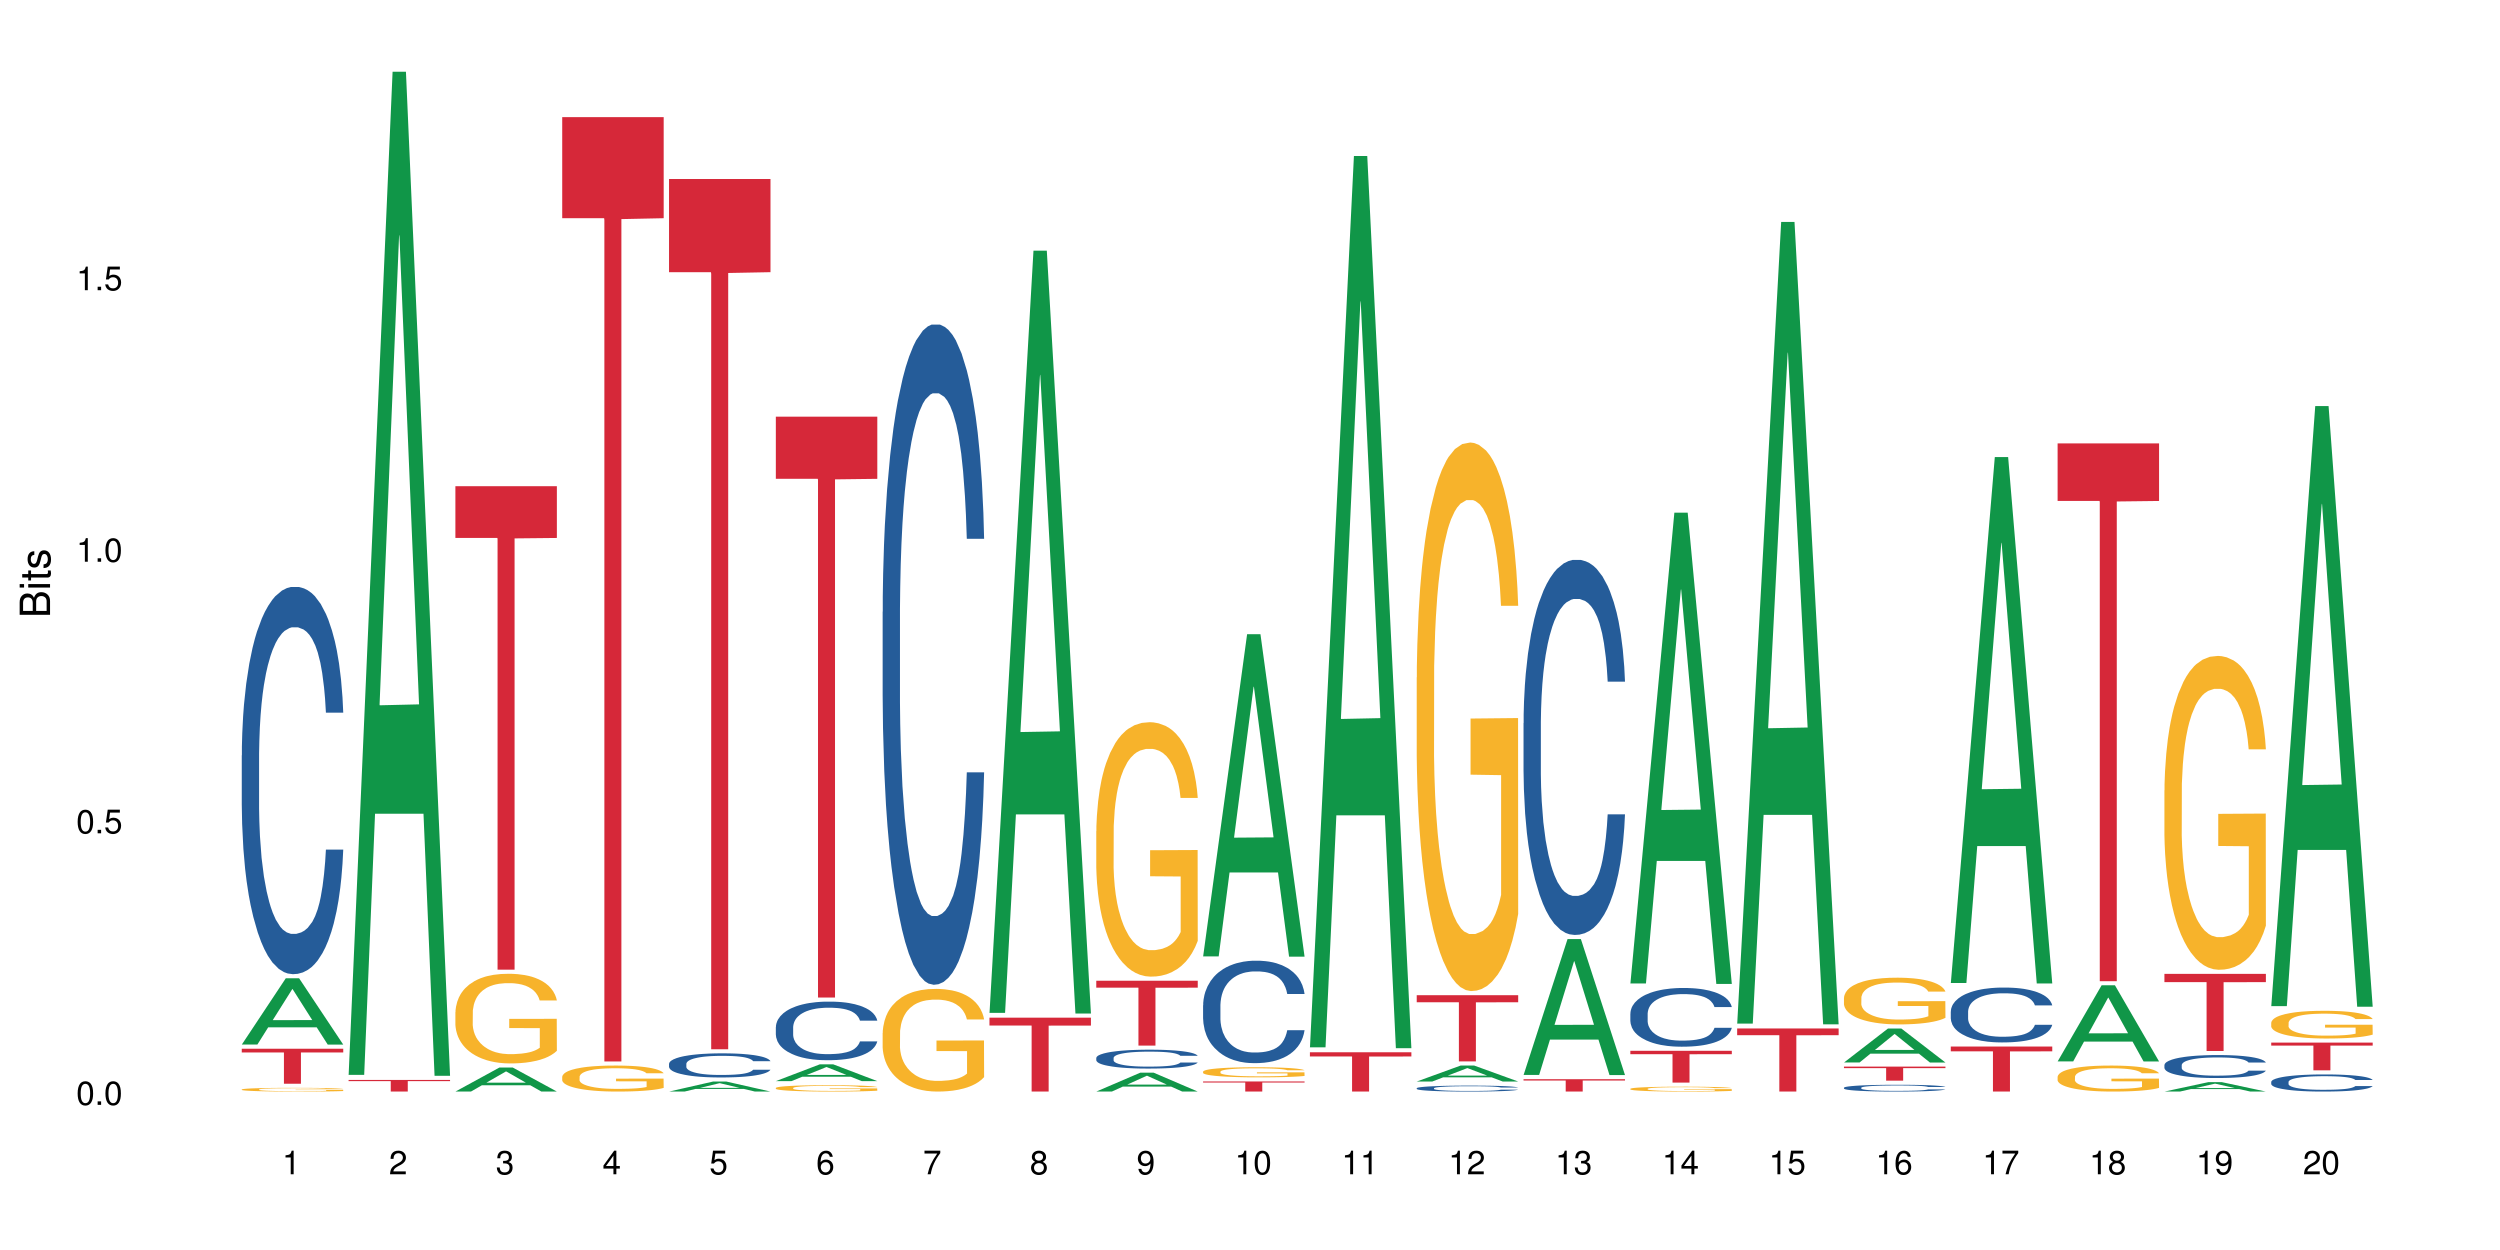 <?xml version="1.0" encoding="UTF-8"?>
<svg xmlns="http://www.w3.org/2000/svg" xmlns:xlink="http://www.w3.org/1999/xlink" width="720pt" height="360pt" viewBox="0 0 720 360" version="1.1">
<defs>
<g>
<symbol overflow="visible" id="glyph0-0">
<path style="stroke:none;" d=""/>
</symbol>
<symbol overflow="visible" id="glyph0-1">
<path style="stroke:none;" d="M 2.641 -6.797 C 2 -6.797 1.422 -6.531 1.078 -6.047 C 0.641 -5.453 0.406 -4.547 0.406 -3.297 C 0.406 -1 1.188 0.219 2.641 0.219 C 4.078 0.219 4.859 -1 4.859 -3.234 C 4.859 -4.562 4.656 -5.438 4.203 -6.047 C 3.844 -6.531 3.281 -6.797 2.641 -6.797 Z M 2.641 -6.047 C 3.547 -6.047 4 -5.125 4 -3.312 C 4 -1.375 3.562 -0.484 2.625 -0.484 C 1.734 -0.484 1.281 -1.422 1.281 -3.281 C 1.281 -5.141 1.734 -6.047 2.641 -6.047 Z M 2.641 -6.047 "/>
</symbol>
<symbol overflow="visible" id="glyph0-2">
<path style="stroke:none;" d="M 1.828 -1 L 0.828 -1 L 0.828 0 L 1.828 0 Z M 1.828 -1 "/>
</symbol>
<symbol overflow="visible" id="glyph0-3">
<path style="stroke:none;" d="M 4.562 -6.797 L 1.062 -6.797 L 0.547 -3.094 L 1.328 -3.094 C 1.719 -3.562 2.047 -3.734 2.578 -3.734 C 3.484 -3.734 4.062 -3.109 4.062 -2.094 C 4.062 -1.125 3.484 -0.531 2.578 -0.531 C 1.828 -0.531 1.375 -0.906 1.188 -1.672 L 0.328 -1.672 C 0.453 -1.109 0.547 -0.844 0.75 -0.594 C 1.125 -0.078 1.828 0.219 2.594 0.219 C 3.969 0.219 4.922 -0.781 4.922 -2.219 C 4.922 -3.562 4.031 -4.484 2.719 -4.484 C 2.25 -4.484 1.859 -4.359 1.469 -4.062 L 1.734 -5.969 L 4.562 -5.969 Z M 4.562 -6.797 "/>
</symbol>
<symbol overflow="visible" id="glyph0-4">
<path style="stroke:none;" d="M 2.484 -4.844 L 2.484 0 L 3.328 0 L 3.328 -6.797 L 2.766 -6.797 C 2.469 -5.75 2.281 -5.609 0.984 -5.453 L 0.984 -4.844 Z M 2.484 -4.844 "/>
</symbol>
<symbol overflow="visible" id="glyph0-5">
<path style="stroke:none;" d="M 4.859 -0.828 L 1.281 -0.828 C 1.359 -1.391 1.672 -1.75 2.5 -2.234 L 3.469 -2.75 C 4.406 -3.266 4.906 -3.969 4.906 -4.812 C 4.906 -5.375 4.672 -5.906 4.266 -6.266 C 3.859 -6.625 3.375 -6.797 2.719 -6.797 C 1.859 -6.797 1.219 -6.5 0.844 -5.922 C 0.609 -5.562 0.5 -5.125 0.484 -4.438 L 1.328 -4.438 C 1.359 -4.906 1.406 -5.188 1.531 -5.406 C 1.75 -5.812 2.188 -6.062 2.703 -6.062 C 3.469 -6.062 4.031 -5.516 4.031 -4.781 C 4.031 -4.25 3.719 -3.797 3.125 -3.438 L 2.234 -2.938 C 0.812 -2.141 0.406 -1.5 0.328 0 L 4.859 0 Z M 4.859 -0.828 "/>
</symbol>
<symbol overflow="visible" id="glyph0-6">
<path style="stroke:none;" d="M 2.125 -3.125 L 2.578 -3.125 C 3.516 -3.125 3.984 -2.703 3.984 -1.891 C 3.984 -1.031 3.469 -0.531 2.578 -0.531 C 1.656 -0.531 1.203 -0.984 1.156 -1.969 L 0.312 -1.969 C 0.344 -1.422 0.438 -1.078 0.609 -0.766 C 0.953 -0.109 1.625 0.219 2.547 0.219 C 3.953 0.219 4.859 -0.609 4.859 -1.906 C 4.859 -2.766 4.516 -3.25 3.703 -3.516 C 4.344 -3.766 4.656 -4.25 4.656 -4.938 C 4.656 -6.109 3.875 -6.797 2.578 -6.797 C 1.203 -6.797 0.484 -6.047 0.453 -4.609 L 1.297 -4.609 C 1.312 -5.016 1.344 -5.25 1.453 -5.453 C 1.641 -5.828 2.062 -6.062 2.594 -6.062 C 3.344 -6.062 3.797 -5.625 3.797 -4.906 C 3.797 -4.422 3.609 -4.141 3.25 -3.984 C 3.016 -3.891 2.719 -3.844 2.125 -3.844 Z M 2.125 -3.125 "/>
</symbol>
<symbol overflow="visible" id="glyph0-7">
<path style="stroke:none;" d="M 3.141 -1.625 L 3.141 0 L 3.984 0 L 3.984 -1.625 L 4.984 -1.625 L 4.984 -2.391 L 3.984 -2.391 L 3.984 -6.797 L 3.359 -6.797 L 0.266 -2.516 L 0.266 -1.625 Z M 3.141 -2.391 L 1 -2.391 L 3.141 -5.359 Z M 3.141 -2.391 "/>
</symbol>
<symbol overflow="visible" id="glyph0-8">
<path style="stroke:none;" d="M 4.781 -5.031 C 4.609 -6.141 3.891 -6.797 2.844 -6.797 C 2.094 -6.797 1.422 -6.438 1.031 -5.828 C 0.609 -5.172 0.406 -4.344 0.406 -3.094 C 0.406 -1.953 0.578 -1.234 0.984 -0.625 C 1.359 -0.078 1.953 0.219 2.703 0.219 C 3.984 0.219 4.922 -0.734 4.922 -2.078 C 4.922 -3.344 4.062 -4.234 2.844 -4.234 C 2.172 -4.234 1.641 -3.969 1.281 -3.469 C 1.281 -5.125 1.828 -6.047 2.797 -6.047 C 3.391 -6.047 3.797 -5.672 3.938 -5.031 Z M 2.734 -3.484 C 3.547 -3.484 4.062 -2.922 4.062 -2 C 4.062 -1.156 3.484 -0.531 2.703 -0.531 C 1.922 -0.531 1.328 -1.188 1.328 -2.047 C 1.328 -2.891 1.906 -3.484 2.734 -3.484 Z M 2.734 -3.484 "/>
</symbol>
<symbol overflow="visible" id="glyph0-9">
<path style="stroke:none;" d="M 4.984 -6.797 L 0.438 -6.797 L 0.438 -5.969 L 4.109 -5.969 C 2.5 -3.656 1.828 -2.234 1.328 0 L 2.219 0 C 2.594 -2.172 3.453 -4.047 4.984 -6.094 Z M 4.984 -6.797 "/>
</symbol>
<symbol overflow="visible" id="glyph0-10">
<path style="stroke:none;" d="M 3.75 -3.578 C 4.453 -4 4.688 -4.344 4.688 -4.984 C 4.688 -6.047 3.844 -6.797 2.641 -6.797 C 1.438 -6.797 0.594 -6.047 0.594 -4.984 C 0.594 -4.359 0.828 -4.016 1.516 -3.578 C 0.734 -3.203 0.359 -2.641 0.359 -1.891 C 0.359 -0.641 1.297 0.219 2.641 0.219 C 3.984 0.219 4.922 -0.641 4.922 -1.875 C 4.922 -2.641 4.531 -3.203 3.75 -3.578 Z M 2.641 -6.047 C 3.359 -6.047 3.812 -5.625 3.812 -4.969 C 3.812 -4.344 3.344 -3.922 2.641 -3.922 C 1.922 -3.922 1.453 -4.344 1.453 -4.984 C 1.453 -5.625 1.922 -6.047 2.641 -6.047 Z M 2.641 -3.203 C 3.484 -3.203 4.062 -2.672 4.062 -1.875 C 4.062 -1.062 3.484 -0.531 2.625 -0.531 C 1.797 -0.531 1.219 -1.078 1.219 -1.875 C 1.219 -2.672 1.797 -3.203 2.641 -3.203 Z M 2.641 -3.203 "/>
</symbol>
<symbol overflow="visible" id="glyph0-11">
<path style="stroke:none;" d="M 0.516 -1.547 C 0.672 -0.438 1.406 0.219 2.438 0.219 C 3.188 0.219 3.859 -0.141 4.266 -0.75 C 4.688 -1.406 4.891 -2.25 4.891 -3.484 C 4.891 -4.625 4.703 -5.359 4.312 -5.953 C 3.938 -6.5 3.344 -6.797 2.594 -6.797 C 1.297 -6.797 0.359 -5.844 0.359 -4.516 C 0.359 -3.25 1.234 -2.344 2.453 -2.344 C 3.094 -2.344 3.562 -2.578 4.016 -3.109 C 4 -1.453 3.469 -0.531 2.5 -0.531 C 1.906 -0.531 1.484 -0.906 1.359 -1.547 Z M 2.578 -6.062 C 3.375 -6.062 3.969 -5.406 3.969 -4.531 C 3.969 -3.688 3.375 -3.094 2.547 -3.094 C 1.734 -3.094 1.234 -3.672 1.234 -4.578 C 1.234 -5.438 1.797 -6.062 2.578 -6.062 Z M 2.578 -6.062 "/>
</symbol>
<symbol overflow="visible" id="glyph1-0">
<path style="stroke:none;" d=""/>
</symbol>
<symbol overflow="visible" id="glyph1-1">
<path style="stroke:none;" d="M 0 -0.953 L 0 -4.891 C 0 -5.719 -0.234 -6.344 -0.734 -6.797 C -1.188 -7.234 -1.812 -7.469 -2.5 -7.469 C -3.547 -7.469 -4.188 -7 -4.625 -5.875 C -4.984 -6.672 -5.641 -7.094 -6.531 -7.094 C -7.156 -7.094 -7.734 -6.859 -8.141 -6.391 C -8.562 -5.938 -8.75 -5.344 -8.75 -4.5 L -8.75 -0.953 Z M -4.984 -2.062 L -7.766 -2.062 L -7.766 -4.219 C -7.766 -4.844 -7.688 -5.203 -7.453 -5.5 C -7.219 -5.812 -6.859 -5.969 -6.375 -5.969 C -5.906 -5.969 -5.531 -5.812 -5.297 -5.5 C -5.062 -5.203 -4.984 -4.844 -4.984 -4.219 Z M -0.984 -2.062 L -4 -2.062 L -4 -4.781 C -4 -5.328 -3.859 -5.688 -3.578 -5.953 C -3.297 -6.219 -2.922 -6.359 -2.484 -6.359 C -2.062 -6.359 -1.688 -6.219 -1.406 -5.953 C -1.109 -5.688 -0.984 -5.328 -0.984 -4.781 Z M -0.984 -2.062 "/>
</symbol>
<symbol overflow="visible" id="glyph1-2">
<path style="stroke:none;" d="M -6.281 -1.797 L -6.281 -0.797 L 0 -0.797 L 0 -1.797 Z M -8.75 -1.797 L -8.75 -0.797 L -7.484 -0.797 L -7.484 -1.797 Z M -8.75 -1.797 "/>
</symbol>
<symbol overflow="visible" id="glyph1-3">
<path style="stroke:none;" d="M -6.281 -3.047 L -6.281 -2.016 L -8.016 -2.016 L -8.016 -1.016 L -6.281 -1.016 L -6.281 -0.172 L -5.469 -0.172 L -5.469 -1.016 L -0.719 -1.016 C -0.078 -1.016 0.281 -1.453 0.281 -2.234 C 0.281 -2.469 0.25 -2.719 0.188 -3.047 L -0.641 -3.047 C -0.609 -2.922 -0.594 -2.766 -0.594 -2.562 C -0.594 -2.141 -0.719 -2.016 -1.156 -2.016 L -5.469 -2.016 L -5.469 -3.047 Z M -6.281 -3.047 "/>
</symbol>
<symbol overflow="visible" id="glyph1-4">
<path style="stroke:none;" d="M -4.531 -5.25 C -5.766 -5.25 -6.469 -4.422 -6.469 -2.969 C -6.469 -1.516 -5.719 -0.562 -4.547 -0.562 C -3.562 -0.562 -3.094 -1.062 -2.734 -2.562 L -2.516 -3.484 C -2.344 -4.188 -2.094 -4.469 -1.625 -4.469 C -1.047 -4.469 -0.641 -3.875 -0.641 -3 C -0.641 -2.453 -0.797 -2 -1.062 -1.75 C -1.25 -1.594 -1.422 -1.531 -1.875 -1.469 L -1.875 -0.406 C -0.422 -0.453 0.281 -1.266 0.281 -2.922 C 0.281 -4.5 -0.5 -5.516 -1.719 -5.516 C -2.656 -5.516 -3.172 -4.984 -3.469 -3.734 L -3.703 -2.766 C -3.891 -1.953 -4.156 -1.609 -4.594 -1.609 C -5.172 -1.609 -5.547 -2.125 -5.547 -2.938 C -5.547 -3.75 -5.203 -4.172 -4.531 -4.203 Z M -4.531 -5.25 "/>
</symbol>
</g>
</defs>
<g id="surface34967">
<rect x="0" y="0" width="720" height="360" style="fill:rgb(100%,100%,100%);fill-opacity:1;stroke:none;"/>
<path style=" stroke:none;fill-rule:nonzero;fill:rgb(6.275%,58.824%,28.235%);fill-opacity:1;" d="M 69.629 300.832 L 69.66 300.812 L 82.305 281.746 L 86.145 281.746 L 98.855 300.848 L 94.391 300.848 L 91.203 295.863 L 77.246 295.863 L 74.125 300.832 L 69.629 300.832 L 78.59 293.797 L 89.926 293.781 L 84.273 284.867 L 84.211 284.848 L 84.148 284.902 L 78.559 293.781 L 78.59 293.797 Z M 69.629 300.832 "/>
<path style=" stroke:none;fill-rule:nonzero;fill:rgb(14.51%,36.078%,60%);fill-opacity:1;" d="M 69.629 217.574 L 69.664 217.473 L 69.664 215.027 L 69.773 211.152 L 70.02 206.262 L 70.27 202.898 L 70.914 196.883 L 71.805 191.074 L 72.73 186.59 L 73.406 183.938 L 74.012 181.898 L 75.402 178.129 L 76.293 176.191 L 77.258 174.461 L 78.434 172.727 L 79.289 171.707 L 81.211 170.078 L 82.637 169.363 L 83.742 169.059 L 86.129 169.059 L 87.555 169.465 L 88.59 169.977 L 89.73 170.789 L 90.691 171.707 L 92.367 173.949 L 93.863 176.805 L 94.543 178.434 L 95.609 181.594 L 96.43 184.652 L 97 187.301 L 97.641 191.074 L 98.211 195.66 L 98.641 200.859 L 98.855 205.242 L 93.863 205.242 L 93.613 201.164 L 93.328 198.004 L 92.793 193.824 L 92.262 190.871 L 91.512 187.914 L 90.836 185.977 L 89.906 184.039 L 89.09 182.816 L 88.234 181.898 L 87.414 181.289 L 85.844 180.676 L 84.027 180.676 L 83.352 180.883 L 81.961 181.695 L 81.211 182.41 L 80.145 183.836 L 79.395 185.16 L 78.504 187.199 L 77.898 188.934 L 77.148 191.582 L 76.613 193.926 L 76.008 197.293 L 75.652 199.84 L 75.332 202.691 L 75.047 206.059 L 74.832 209.625 L 74.691 213.395 L 74.617 217.066 L 74.617 232.863 L 74.691 236.531 L 74.867 240.812 L 75.332 247.031 L 76.008 252.434 L 76.793 256.715 L 77.543 259.773 L 77.969 261.199 L 78.539 262.828 L 79.43 264.867 L 80.715 266.906 L 81.461 267.723 L 82.602 268.539 L 83.777 268.945 L 85.348 268.945 L 86.734 268.539 L 87.664 268.027 L 88.625 267.211 L 89.945 265.48 L 90.762 263.848 L 91.477 261.914 L 92.012 259.977 L 92.367 258.344 L 92.902 255.184 L 93.328 251.719 L 93.648 248.152 L 93.863 244.688 L 98.855 244.688 L 98.641 248.766 L 98.32 252.738 L 98 255.695 L 97.5 259.262 L 96.93 262.422 L 96.109 265.988 L 95.434 268.332 L 94.543 270.883 L 93.723 272.816 L 92.832 274.551 L 91.512 276.59 L 90.656 277.609 L 89.73 278.527 L 88.625 279.34 L 87.234 280.055 L 85.738 280.461 L 84.348 280.566 L 82.852 280.359 L 81.746 279.953 L 80.285 279.035 L 78.469 277.199 L 77.148 275.266 L 76.117 273.328 L 75.227 271.289 L 74.227 268.539 L 72.945 264.051 L 72.16 260.586 L 71.625 257.734 L 71.02 253.758 L 70.59 250.191 L 70.094 244.484 L 69.734 237.246 L 69.629 231.641 Z M 69.629 217.574 "/>
<path style=" stroke:none;fill-rule:nonzero;fill:rgb(96.863%,70.196%,16.863%);fill-opacity:1;" d="M 69.629 313.758 L 69.664 313.754 L 69.664 313.734 L 69.809 313.691 L 70.164 313.633 L 70.629 313.582 L 71.125 313.543 L 71.445 313.52 L 71.98 313.492 L 72.445 313.469 L 73.621 313.426 L 75.117 313.383 L 75.938 313.367 L 76.863 313.352 L 78.184 313.332 L 78.789 313.324 L 80.641 313.309 L 82.746 313.301 L 85.062 313.297 L 86.129 313.297 L 87.59 313.301 L 89.586 313.312 L 90.727 313.32 L 91.617 313.332 L 92.547 313.344 L 93.688 313.363 L 94.754 313.387 L 95.609 313.41 L 96.465 313.441 L 97.18 313.473 L 97.785 313.508 L 98.32 313.547 L 98.641 313.582 L 98.855 313.617 L 93.898 313.617 L 93.613 313.582 L 93.293 313.555 L 92.758 313.523 L 92.227 313.5 L 91.691 313.48 L 90.691 313.457 L 89.836 313.441 L 88.77 313.426 L 87.734 313.418 L 86.559 313.41 L 83.957 313.41 L 82.246 313.418 L 81.246 313.426 L 80.535 313.434 L 79.535 313.445 L 78.93 313.457 L 78.574 313.465 L 77.504 313.496 L 76.793 313.523 L 76.402 313.543 L 75.902 313.57 L 75.547 313.598 L 75.152 313.637 L 74.941 313.668 L 74.656 313.734 L 74.617 313.91 L 74.727 313.949 L 74.941 313.988 L 75.227 314.023 L 75.652 314.062 L 76.078 314.09 L 76.828 314.129 L 77.469 314.152 L 77.969 314.168 L 78.93 314.195 L 79.324 314.203 L 80.25 314.223 L 81.211 314.234 L 82.387 314.246 L 83.277 314.254 L 84.703 314.258 L 86.523 314.258 L 88.66 314.254 L 90.016 314.246 L 90.941 314.238 L 91.547 314.23 L 92.297 314.219 L 92.832 314.211 L 93.328 314.199 L 93.934 314.184 L 93.934 313.949 L 85.133 313.945 L 85.133 313.836 L 98.816 313.836 L 98.855 314.219 L 98.105 314.246 L 97.18 314.273 L 96.289 314.293 L 95.359 314.309 L 94.043 314.328 L 92.973 314.34 L 91.332 314.352 L 89.836 314.359 L 88.27 314.367 L 86.879 314.371 L 85.238 314.371 L 83.777 314.367 L 82.211 314.363 L 80.961 314.355 L 79.82 314.344 L 78.684 314.332 L 77.258 314.312 L 76.328 314.297 L 74.406 314.25 L 73.551 314.223 L 72.98 314.203 L 72.41 314.18 L 71.805 314.148 L 71.234 314.117 L 70.805 314.086 L 70.414 314.051 L 70.129 314.02 L 69.844 313.977 L 69.699 313.941 L 69.629 313.91 Z M 69.629 313.758 "/>
<path style=" stroke:none;fill-rule:nonzero;fill:rgb(83.922%,15.686%,22.353%);fill-opacity:1;" d="M 69.629 302.027 L 98.855 302.027 L 98.855 303.109 L 86.672 303.117 L 86.672 312.117 L 81.773 312.117 L 81.773 303.125 L 81.703 303.109 L 69.629 303.109 Z M 69.629 302.027 "/>
<path style=" stroke:none;fill-rule:nonzero;fill:rgb(6.275%,58.824%,28.235%);fill-opacity:1;" d="M 100.391 309.562 L 100.422 309.289 L 113.066 20.664 L 116.91 20.664 L 129.617 309.832 L 125.152 309.832 L 121.965 234.352 L 108.012 234.352 L 104.887 309.562 L 100.391 309.562 L 109.352 203.125 L 120.688 202.855 L 115.035 67.906 L 114.973 67.637 L 114.91 68.449 L 109.32 202.855 L 109.352 203.125 Z M 100.391 309.562 "/>
<path style=" stroke:none;fill-rule:nonzero;fill:rgb(83.922%,15.686%,22.353%);fill-opacity:1;" d="M 100.391 311.012 L 129.617 311.012 L 129.617 311.371 L 117.438 311.375 L 117.438 314.371 L 112.535 314.371 L 112.535 311.379 L 112.465 311.371 L 100.391 311.371 Z M 100.391 311.012 "/>
<path style=" stroke:none;fill-rule:nonzero;fill:rgb(6.275%,58.824%,28.235%);fill-opacity:1;" d="M 131.152 314.363 L 131.184 314.359 L 143.832 307.449 L 147.672 307.449 L 160.379 314.371 L 155.914 314.371 L 152.73 312.562 L 138.773 312.562 L 135.648 314.363 L 131.152 314.363 L 140.113 311.816 L 151.449 311.809 L 145.797 308.578 L 145.734 308.574 L 145.672 308.594 L 140.082 311.809 L 140.113 311.816 Z M 131.152 314.363 "/>
<path style=" stroke:none;fill-rule:nonzero;fill:rgb(96.863%,70.196%,16.863%);fill-opacity:1;" d="M 131.152 291.508 L 131.191 291.48 L 131.191 291.012 L 131.332 289.949 L 131.688 288.488 L 132.152 287.285 L 132.652 286.34 L 132.973 285.848 L 133.508 285.137 L 133.969 284.621 L 135.145 283.559 L 136.641 282.566 L 137.461 282.145 L 138.391 281.742 L 139.707 281.293 L 140.312 281.129 L 142.168 280.75 L 144.27 280.516 L 146.586 280.445 L 147.656 280.469 L 149.117 280.562 L 151.113 280.824 L 152.254 281.059 L 153.145 281.293 L 154.07 281.602 L 155.211 282.074 L 156.281 282.637 L 157.137 283.203 L 157.992 283.91 L 158.703 284.668 L 159.309 285.492 L 159.844 286.484 L 160.164 287.309 L 160.379 288.133 L 155.426 288.133 L 155.141 287.309 L 154.82 286.672 L 154.285 285.895 L 153.75 285.328 L 153.215 284.879 L 152.215 284.266 L 151.363 283.887 L 150.293 283.559 L 149.258 283.348 L 148.082 283.203 L 147.371 283.156 L 145.48 283.156 L 143.77 283.324 L 142.773 283.512 L 142.059 283.699 L 141.062 284.055 L 140.457 284.336 L 140.098 284.523 L 139.031 285.258 L 138.316 285.918 L 137.926 286.363 L 137.426 287.07 L 137.07 287.707 L 136.68 288.652 L 136.465 289.359 L 136.18 290.965 L 136.145 295.207 L 136.25 296.105 L 136.465 297.07 L 136.75 297.922 L 137.176 298.816 L 137.605 299.5 L 138.352 300.422 L 138.996 301.035 L 139.492 301.434 L 140.457 302.07 L 140.848 302.285 L 141.773 302.707 L 142.738 303.039 L 143.914 303.32 L 144.805 303.465 L 146.23 303.582 L 148.047 303.582 L 150.184 303.438 L 151.539 303.25 L 152.465 303.062 L 153.07 302.898 L 153.82 302.637 L 154.355 302.402 L 154.855 302.141 L 155.461 301.742 L 155.461 296.105 L 146.656 296.082 L 146.656 293.441 L 160.344 293.418 L 160.379 302.637 L 159.629 303.273 L 158.703 303.887 L 157.812 304.359 L 156.887 304.762 L 155.566 305.207 L 154.496 305.492 L 152.859 305.82 L 151.363 306.035 L 149.793 306.176 L 148.402 306.246 L 146.766 306.27 L 145.301 306.223 L 143.734 306.082 L 142.488 305.891 L 141.348 305.656 L 140.207 305.352 L 138.781 304.855 L 137.855 304.453 L 136.891 303.957 L 135.93 303.367 L 135.074 302.73 L 134.504 302.238 L 133.934 301.672 L 133.328 300.965 L 132.758 300.16 L 132.328 299.43 L 131.938 298.605 L 131.652 297.828 L 131.367 296.766 L 131.227 295.918 L 131.152 295.184 Z M 131.152 291.508 "/>
<path style=" stroke:none;fill-rule:nonzero;fill:rgb(83.922%,15.686%,22.353%);fill-opacity:1;" d="M 131.152 140.023 L 160.379 140.023 L 160.379 154.93 L 148.199 155.059 L 148.199 279.266 L 143.297 279.266 L 143.297 155.191 L 143.227 154.93 L 131.152 154.93 Z M 131.152 140.023 "/>
<path style=" stroke:none;fill-rule:nonzero;fill:rgb(96.863%,70.196%,16.863%);fill-opacity:1;" d="M 161.918 310.086 L 161.953 310.082 L 161.953 309.945 L 162.094 309.637 L 162.449 309.211 L 162.914 308.863 L 163.414 308.59 L 163.734 308.445 L 164.27 308.242 L 164.73 308.09 L 165.906 307.781 L 167.406 307.496 L 168.223 307.371 L 169.152 307.254 L 170.469 307.125 L 171.074 307.078 L 172.93 306.969 L 175.031 306.898 L 177.348 306.879 L 178.418 306.887 L 179.879 306.914 L 181.875 306.988 L 183.016 307.059 L 183.906 307.125 L 184.832 307.215 L 185.973 307.352 L 187.043 307.516 L 187.898 307.68 L 188.754 307.883 L 189.465 308.105 L 190.07 308.344 L 190.605 308.629 L 190.926 308.871 L 191.141 309.109 L 186.188 309.109 L 185.902 308.871 L 185.582 308.684 L 185.047 308.461 L 184.512 308.297 L 183.977 308.164 L 182.98 307.988 L 182.125 307.879 L 181.055 307.781 L 180.02 307.719 L 178.844 307.68 L 178.133 307.664 L 176.242 307.664 L 174.531 307.715 L 173.535 307.77 L 172.82 307.824 L 171.824 307.926 L 171.219 308.008 L 170.863 308.062 L 169.793 308.273 L 169.078 308.465 L 168.688 308.598 L 168.188 308.801 L 167.832 308.984 L 167.441 309.262 L 167.227 309.465 L 166.941 309.93 L 166.906 311.16 L 167.012 311.422 L 167.227 311.703 L 167.512 311.949 L 167.938 312.207 L 168.367 312.406 L 169.117 312.676 L 169.758 312.852 L 170.254 312.969 L 171.219 313.152 L 171.609 313.215 L 172.535 313.336 L 173.5 313.434 L 174.676 313.516 L 175.566 313.555 L 176.992 313.59 L 178.809 313.59 L 180.949 313.551 L 182.301 313.496 L 183.227 313.441 L 183.836 313.391 L 184.582 313.316 L 185.117 313.25 L 185.617 313.172 L 186.223 313.059 L 186.223 311.422 L 177.418 311.414 L 177.418 310.648 L 191.105 310.641 L 191.141 313.316 L 190.391 313.5 L 189.465 313.68 L 188.574 313.816 L 187.648 313.934 L 186.328 314.062 L 185.262 314.145 L 183.621 314.242 L 182.125 314.301 L 180.555 314.344 L 179.164 314.363 L 177.527 314.371 L 176.066 314.355 L 174.496 314.316 L 173.25 314.262 L 172.109 314.191 L 170.969 314.105 L 169.543 313.961 L 168.617 313.844 L 167.652 313.699 L 166.691 313.527 L 165.836 313.344 L 165.266 313.199 L 164.695 313.035 L 164.09 312.832 L 163.52 312.598 L 163.094 312.387 L 162.699 312.148 L 162.414 311.922 L 162.129 311.613 L 161.988 311.367 L 161.918 311.156 Z M 161.918 310.086 "/>
<path style=" stroke:none;fill-rule:nonzero;fill:rgb(83.922%,15.686%,22.353%);fill-opacity:1;" d="M 161.918 33.734 L 191.141 33.734 L 191.141 62.844 L 178.961 63.102 L 178.961 305.699 L 174.059 305.699 L 174.059 63.355 L 173.988 62.844 L 161.918 62.844 Z M 161.918 33.734 "/>
<path style=" stroke:none;fill-rule:nonzero;fill:rgb(6.275%,58.824%,28.235%);fill-opacity:1;" d="M 192.68 314.367 L 192.711 314.367 L 205.355 311.488 L 209.195 311.488 L 221.902 314.371 L 217.438 314.371 L 214.254 313.617 L 200.297 313.617 L 197.176 314.367 L 192.68 314.367 L 201.641 313.309 L 212.973 313.305 L 207.32 311.961 L 207.258 311.957 L 207.195 311.965 L 201.609 313.305 L 201.641 313.309 Z M 192.68 314.367 "/>
<path style=" stroke:none;fill-rule:nonzero;fill:rgb(14.51%,36.078%,60%);fill-opacity:1;" d="M 192.68 306.387 L 192.715 306.379 L 192.715 306.227 L 192.82 305.988 L 193.07 305.684 L 193.32 305.473 L 193.961 305.098 L 194.852 304.738 L 195.777 304.457 L 196.457 304.293 L 197.062 304.164 L 198.453 303.93 L 199.344 303.809 L 200.305 303.703 L 201.48 303.594 L 202.336 303.531 L 204.262 303.43 L 205.688 303.387 L 206.793 303.367 L 209.18 303.367 L 210.605 303.391 L 211.637 303.422 L 212.777 303.473 L 213.742 303.531 L 215.418 303.672 L 216.914 303.848 L 217.59 303.949 L 218.66 304.148 L 219.48 304.336 L 220.051 304.504 L 220.691 304.738 L 221.262 305.023 L 221.688 305.348 L 221.902 305.617 L 216.914 305.617 L 216.664 305.363 L 216.379 305.168 L 215.844 304.91 L 215.309 304.723 L 214.562 304.539 L 213.883 304.418 L 212.957 304.301 L 212.137 304.223 L 211.281 304.164 L 210.461 304.129 L 208.895 304.09 L 207.078 304.09 L 206.398 304.102 L 205.008 304.152 L 204.262 304.199 L 203.191 304.285 L 202.445 304.367 L 201.551 304.496 L 200.945 304.605 L 200.199 304.77 L 199.664 304.914 L 199.059 305.125 L 198.703 305.281 L 198.379 305.461 L 198.094 305.668 L 197.883 305.891 L 197.738 306.125 L 197.668 306.355 L 197.668 307.34 L 197.738 307.566 L 197.918 307.836 L 198.379 308.223 L 199.059 308.559 L 199.844 308.824 L 200.59 309.016 L 201.02 309.102 L 201.59 309.203 L 202.48 309.332 L 203.762 309.457 L 204.512 309.508 L 205.652 309.559 L 206.828 309.586 L 208.395 309.586 L 209.785 309.559 L 210.711 309.527 L 211.676 309.477 L 212.992 309.371 L 213.812 309.27 L 214.523 309.148 L 215.059 309.027 L 215.418 308.926 L 215.949 308.73 L 216.379 308.512 L 216.699 308.293 L 216.914 308.074 L 221.902 308.074 L 221.688 308.328 L 221.367 308.578 L 221.047 308.762 L 220.547 308.984 L 219.977 309.18 L 219.16 309.402 L 218.48 309.547 L 217.59 309.707 L 216.77 309.828 L 215.879 309.934 L 214.562 310.062 L 213.707 310.125 L 212.777 310.184 L 211.676 310.234 L 210.285 310.277 L 208.789 310.305 L 207.398 310.309 L 205.902 310.297 L 204.797 310.27 L 203.336 310.215 L 201.516 310.102 L 200.199 309.98 L 199.164 309.859 L 198.273 309.73 L 197.277 309.559 L 195.992 309.281 L 195.207 309.066 L 194.676 308.887 L 194.07 308.641 L 193.641 308.418 L 193.141 308.062 L 192.785 307.613 L 192.68 307.262 Z M 192.68 306.387 "/>
<path style=" stroke:none;fill-rule:nonzero;fill:rgb(83.922%,15.686%,22.353%);fill-opacity:1;" d="M 192.68 51.559 L 221.902 51.559 L 221.902 78.387 L 209.723 78.621 L 209.723 302.188 L 204.824 302.188 L 204.824 78.859 L 204.75 78.387 L 192.68 78.387 Z M 192.68 51.559 "/>
<path style=" stroke:none;fill-rule:nonzero;fill:rgb(6.275%,58.824%,28.235%);fill-opacity:1;" d="M 223.441 311.359 L 223.473 311.352 L 236.117 306.523 L 239.957 306.523 L 252.664 311.363 L 248.199 311.363 L 245.016 310.098 L 231.059 310.098 L 227.938 311.359 L 223.441 311.359 L 232.402 309.578 L 243.734 309.574 L 238.086 307.316 L 238.023 307.309 L 237.961 307.324 L 232.371 309.574 L 232.402 309.578 Z M 223.441 311.359 "/>
<path style=" stroke:none;fill-rule:nonzero;fill:rgb(14.51%,36.078%,60%);fill-opacity:1;" d="M 223.441 295.812 L 223.477 295.797 L 223.477 295.43 L 223.582 294.844 L 223.832 294.102 L 224.082 293.594 L 224.723 292.684 L 225.613 291.805 L 226.543 291.125 L 227.219 290.727 L 227.824 290.418 L 229.215 289.844 L 230.105 289.551 L 231.066 289.289 L 232.242 289.027 L 233.098 288.875 L 235.023 288.629 L 236.449 288.52 L 237.555 288.473 L 239.941 288.473 L 241.367 288.535 L 242.402 288.613 L 243.543 288.734 L 244.504 288.875 L 246.18 289.215 L 247.676 289.645 L 248.352 289.891 L 249.422 290.371 L 250.242 290.832 L 250.812 291.234 L 251.453 291.805 L 252.023 292.5 L 252.449 293.285 L 252.664 293.949 L 247.676 293.949 L 247.426 293.332 L 247.141 292.852 L 246.605 292.219 L 246.07 291.773 L 245.324 291.324 L 244.645 291.031 L 243.719 290.738 L 242.898 290.555 L 242.043 290.418 L 241.227 290.324 L 239.656 290.23 L 237.84 290.23 L 237.16 290.262 L 235.773 290.387 L 235.023 290.492 L 233.953 290.711 L 233.207 290.91 L 232.316 291.219 L 231.711 291.48 L 230.961 291.883 L 230.426 292.234 L 229.82 292.746 L 229.465 293.129 L 229.145 293.562 L 228.859 294.07 L 228.645 294.609 L 228.5 295.184 L 228.43 295.738 L 228.43 298.129 L 228.5 298.684 L 228.68 299.332 L 229.145 300.27 L 229.82 301.09 L 230.605 301.734 L 231.352 302.199 L 231.781 302.414 L 232.352 302.66 L 233.242 302.969 L 234.523 303.277 L 235.273 303.402 L 236.414 303.523 L 237.59 303.586 L 239.156 303.586 L 240.547 303.523 L 241.473 303.449 L 242.438 303.324 L 243.754 303.062 L 244.574 302.816 L 245.289 302.523 L 245.82 302.23 L 246.18 301.984 L 246.715 301.504 L 247.141 300.98 L 247.461 300.441 L 247.676 299.918 L 252.664 299.918 L 252.449 300.531 L 252.129 301.133 L 251.809 301.582 L 251.312 302.121 L 250.742 302.602 L 249.922 303.141 L 249.242 303.496 L 248.352 303.879 L 247.531 304.172 L 246.641 304.434 L 245.324 304.742 L 244.469 304.898 L 243.543 305.035 L 242.438 305.16 L 241.047 305.27 L 239.551 305.328 L 238.16 305.344 L 236.664 305.312 L 235.559 305.254 L 234.098 305.113 L 232.281 304.836 L 230.961 304.543 L 229.926 304.25 L 229.035 303.941 L 228.039 303.523 L 226.754 302.848 L 225.973 302.32 L 225.438 301.891 L 224.832 301.289 L 224.402 300.75 L 223.902 299.887 L 223.547 298.789 L 223.441 297.941 Z M 223.441 295.812 "/>
<path style=" stroke:none;fill-rule:nonzero;fill:rgb(96.863%,70.196%,16.863%);fill-opacity:1;" d="M 223.441 313.324 L 223.477 313.324 L 223.477 313.289 L 223.617 313.215 L 223.977 313.109 L 224.438 313.027 L 224.938 312.961 L 225.258 312.926 L 225.793 312.875 L 226.258 312.836 L 227.434 312.762 L 228.93 312.691 L 229.75 312.66 L 230.676 312.633 L 231.996 312.602 L 232.602 312.59 L 234.453 312.562 L 236.555 312.547 L 238.871 312.543 L 239.941 312.543 L 241.402 312.551 L 243.398 312.566 L 244.539 312.586 L 245.43 312.602 L 246.355 312.625 L 247.496 312.656 L 248.566 312.695 L 249.422 312.738 L 250.277 312.789 L 250.988 312.84 L 251.598 312.898 L 252.129 312.969 L 252.449 313.027 L 252.664 313.086 L 247.711 313.086 L 247.426 313.027 L 247.105 312.984 L 246.57 312.926 L 246.035 312.887 L 245.5 312.855 L 244.504 312.812 L 243.648 312.785 L 242.578 312.762 L 241.547 312.746 L 240.371 312.738 L 239.656 312.734 L 237.77 312.734 L 236.059 312.746 L 235.059 312.758 L 234.348 312.773 L 233.348 312.797 L 232.742 312.816 L 232.387 312.832 L 231.316 312.883 L 230.605 312.93 L 230.211 312.961 L 229.715 313.012 L 229.355 313.055 L 228.965 313.121 L 228.75 313.172 L 228.465 313.285 L 228.43 313.586 L 228.539 313.652 L 228.75 313.719 L 229.035 313.781 L 229.465 313.844 L 229.891 313.891 L 230.641 313.957 L 231.281 314 L 231.781 314.027 L 232.742 314.074 L 233.133 314.09 L 234.062 314.117 L 235.023 314.141 L 236.199 314.16 L 237.09 314.172 L 238.516 314.18 L 240.332 314.18 L 242.473 314.172 L 243.828 314.156 L 244.754 314.145 L 245.359 314.133 L 246.105 314.113 L 246.641 314.098 L 247.141 314.078 L 247.746 314.051 L 247.746 313.652 L 238.945 313.648 L 238.945 313.461 L 252.629 313.461 L 252.664 314.113 L 251.918 314.16 L 250.988 314.203 L 250.098 314.234 L 249.172 314.266 L 247.855 314.297 L 246.785 314.316 L 245.145 314.34 L 243.648 314.355 L 242.082 314.363 L 240.691 314.367 L 239.051 314.371 L 237.59 314.367 L 236.02 314.355 L 234.773 314.344 L 233.633 314.328 L 232.492 314.305 L 231.066 314.27 L 230.141 314.242 L 229.18 314.207 L 228.215 314.164 L 227.359 314.121 L 226.789 314.086 L 226.219 314.047 L 225.613 313.996 L 225.043 313.938 L 224.617 313.887 L 224.227 313.828 L 223.941 313.773 L 223.656 313.699 L 223.512 313.637 L 223.441 313.586 Z M 223.441 313.324 "/>
<path style=" stroke:none;fill-rule:nonzero;fill:rgb(83.922%,15.686%,22.353%);fill-opacity:1;" d="M 223.441 119.992 L 252.664 119.992 L 252.664 137.902 L 240.484 138.059 L 240.484 287.293 L 235.586 287.293 L 235.586 138.215 L 235.516 137.902 L 223.441 137.902 Z M 223.441 119.992 "/>
<path style=" stroke:none;fill-rule:nonzero;fill:rgb(14.51%,36.078%,60%);fill-opacity:1;" d="M 254.203 176.207 L 254.238 176.035 L 254.238 171.863 L 254.344 165.258 L 254.594 156.914 L 254.844 151.18 L 255.484 140.926 L 256.379 131.02 L 257.305 123.371 L 257.98 118.852 L 258.586 115.375 L 259.977 108.945 L 260.867 105.641 L 261.828 102.688 L 263.008 99.734 L 263.859 97.996 L 265.785 95.215 L 267.211 93.996 L 268.316 93.477 L 270.703 93.477 L 272.129 94.172 L 273.164 95.039 L 274.305 96.43 L 275.266 97.996 L 276.941 101.82 L 278.438 106.684 L 279.113 109.465 L 280.184 114.855 L 281.004 120.07 L 281.574 124.586 L 282.215 131.02 L 282.785 138.84 L 283.215 147.703 L 283.426 155.176 L 278.438 155.176 L 278.188 148.227 L 277.902 142.836 L 277.367 135.711 L 276.836 130.672 L 276.086 125.629 L 275.41 122.328 L 274.48 119.027 L 273.66 116.941 L 272.809 115.375 L 271.988 114.332 L 270.418 113.289 L 268.602 113.289 L 267.926 113.637 L 266.535 115.027 L 265.785 116.246 L 264.715 118.68 L 263.969 120.938 L 263.078 124.414 L 262.473 127.367 L 261.723 131.887 L 261.188 135.887 L 260.582 141.621 L 260.227 145.965 L 259.906 150.832 L 259.621 156.566 L 259.406 162.652 L 259.266 169.082 L 259.191 175.34 L 259.191 202.281 L 259.266 208.535 L 259.441 215.836 L 259.906 226.438 L 260.582 235.652 L 261.367 242.949 L 262.113 248.164 L 262.543 250.598 L 263.113 253.379 L 264.004 256.855 L 265.285 260.332 L 266.035 261.723 L 267.176 263.113 L 268.352 263.809 L 269.922 263.809 L 271.309 263.113 L 272.238 262.242 L 273.199 260.852 L 274.516 257.898 L 275.336 255.117 L 276.051 251.816 L 276.586 248.512 L 276.941 245.73 L 277.477 240.344 L 277.902 234.434 L 278.223 228.352 L 278.438 222.441 L 283.426 222.441 L 283.215 229.395 L 282.895 236.172 L 282.57 241.211 L 282.074 247.297 L 281.504 252.684 L 280.684 258.766 L 280.008 262.766 L 279.113 267.109 L 278.297 270.414 L 277.402 273.367 L 276.086 276.844 L 275.23 278.582 L 274.305 280.145 L 273.199 281.535 L 271.809 282.754 L 270.312 283.449 L 268.922 283.621 L 267.426 283.273 L 266.32 282.578 L 264.859 281.016 L 263.043 277.887 L 261.723 274.582 L 260.688 271.281 L 259.797 267.805 L 258.801 263.113 L 257.516 255.465 L 256.734 249.555 L 256.199 244.688 L 255.594 237.91 L 255.164 231.828 L 254.668 222.094 L 254.309 209.754 L 254.203 200.195 Z M 254.203 176.207 "/>
<path style=" stroke:none;fill-rule:nonzero;fill:rgb(96.863%,70.196%,16.863%);fill-opacity:1;" d="M 254.203 297.465 L 254.238 297.438 L 254.238 296.898 L 254.383 295.684 L 254.738 294.008 L 255.199 292.633 L 255.699 291.551 L 256.02 290.984 L 256.555 290.176 L 257.02 289.582 L 258.195 288.367 L 259.691 287.23 L 260.512 286.746 L 261.438 286.285 L 262.758 285.773 L 263.363 285.586 L 265.215 285.152 L 267.316 284.883 L 269.637 284.801 L 270.703 284.828 L 272.164 284.938 L 274.16 285.234 L 275.301 285.504 L 276.191 285.773 L 277.117 286.125 L 278.258 286.664 L 279.328 287.312 L 280.184 287.961 L 281.039 288.77 L 281.754 289.637 L 282.359 290.582 L 282.895 291.715 L 283.215 292.66 L 283.426 293.605 L 278.473 293.605 L 278.188 292.66 L 277.867 291.93 L 277.332 291.039 L 276.797 290.391 L 276.266 289.879 L 275.266 289.176 L 274.41 288.742 L 273.34 288.367 L 272.309 288.121 L 271.133 287.961 L 270.418 287.906 L 268.531 287.906 L 266.82 288.098 L 265.82 288.312 L 265.109 288.527 L 264.109 288.934 L 263.504 289.258 L 263.148 289.473 L 262.078 290.309 L 261.367 291.066 L 260.973 291.578 L 260.477 292.391 L 260.121 293.117 L 259.727 294.199 L 259.512 295.008 L 259.227 296.844 L 259.191 301.707 L 259.301 302.73 L 259.512 303.84 L 259.797 304.812 L 260.227 305.836 L 260.652 306.621 L 261.402 307.672 L 262.043 308.375 L 262.543 308.836 L 263.504 309.562 L 263.898 309.809 L 264.824 310.293 L 265.785 310.672 L 266.961 310.996 L 267.852 311.156 L 269.277 311.293 L 271.098 311.293 L 273.234 311.129 L 274.59 310.914 L 275.516 310.699 L 276.121 310.508 L 276.871 310.211 L 277.402 309.941 L 277.902 309.645 L 278.508 309.188 L 278.508 302.73 L 269.707 302.703 L 269.707 299.68 L 283.391 299.652 L 283.426 310.211 L 282.68 310.941 L 281.754 311.645 L 280.859 312.184 L 279.934 312.641 L 278.617 313.156 L 277.547 313.48 L 275.906 313.859 L 274.41 314.102 L 272.844 314.262 L 271.453 314.344 L 269.812 314.371 L 268.352 314.316 L 266.785 314.156 L 265.535 313.938 L 264.395 313.668 L 263.254 313.316 L 261.828 312.75 L 260.902 312.293 L 259.941 311.723 L 258.98 311.051 L 258.125 310.32 L 257.555 309.754 L 256.984 309.105 L 256.379 308.293 L 255.809 307.375 L 255.379 306.539 L 254.988 305.594 L 254.703 304.703 L 254.418 303.488 L 254.273 302.516 L 254.203 301.68 Z M 254.203 297.465 "/>
<path style=" stroke:none;fill-rule:nonzero;fill:rgb(6.275%,58.824%,28.235%);fill-opacity:1;" d="M 284.965 291.699 L 284.996 291.496 L 297.641 72.191 L 301.48 72.191 L 314.191 291.906 L 309.727 291.906 L 306.539 234.555 L 292.582 234.555 L 289.461 291.699 L 284.965 291.699 L 293.926 210.828 L 305.262 210.625 L 299.609 108.09 L 299.547 107.883 L 299.484 108.504 L 293.895 210.625 L 293.926 210.828 Z M 284.965 291.699 "/>
<path style=" stroke:none;fill-rule:nonzero;fill:rgb(83.922%,15.686%,22.353%);fill-opacity:1;" d="M 284.965 293.086 L 314.191 293.086 L 314.191 295.363 L 302.012 295.383 L 302.012 314.371 L 297.109 314.371 L 297.109 295.406 L 297.039 295.363 L 284.965 295.363 Z M 284.965 293.086 "/>
<path style=" stroke:none;fill-rule:nonzero;fill:rgb(6.275%,58.824%,28.235%);fill-opacity:1;" d="M 315.727 314.367 L 315.758 314.359 L 328.402 308.93 L 332.246 308.93 L 344.953 314.371 L 340.488 314.371 L 337.301 312.949 L 323.348 312.949 L 320.223 314.367 L 315.727 314.367 L 324.688 312.363 L 336.023 312.359 L 330.371 309.82 L 330.309 309.816 L 330.246 309.828 L 324.656 312.359 L 324.688 312.363 Z M 315.727 314.367 "/>
<path style=" stroke:none;fill-rule:nonzero;fill:rgb(14.51%,36.078%,60%);fill-opacity:1;" d="M 315.727 304.68 L 315.762 304.672 L 315.762 304.555 L 315.871 304.367 L 316.121 304.125 L 316.371 303.961 L 317.012 303.668 L 317.902 303.387 L 318.828 303.168 L 319.504 303.039 L 320.109 302.938 L 321.5 302.754 L 322.391 302.66 L 323.355 302.574 L 324.531 302.492 L 325.387 302.441 L 327.309 302.363 L 328.734 302.328 L 329.84 302.312 L 332.23 302.312 L 333.652 302.332 L 334.688 302.355 L 335.828 302.395 L 336.789 302.441 L 338.465 302.551 L 339.961 302.691 L 340.641 302.77 L 341.707 302.922 L 342.527 303.074 L 343.098 303.203 L 343.738 303.387 L 344.309 303.609 L 344.738 303.863 L 344.953 304.078 L 339.961 304.078 L 339.711 303.879 L 339.43 303.723 L 338.895 303.52 L 338.359 303.375 L 337.609 303.23 L 336.934 303.137 L 336.008 303.043 L 335.188 302.984 L 334.332 302.938 L 333.512 302.91 L 331.945 302.879 L 330.125 302.879 L 329.449 302.891 L 328.059 302.93 L 327.309 302.965 L 326.242 303.031 L 325.492 303.098 L 324.602 303.195 L 323.996 303.281 L 323.246 303.41 L 322.715 303.523 L 322.105 303.688 L 321.75 303.812 L 321.43 303.953 L 321.145 304.117 L 320.93 304.289 L 320.789 304.477 L 320.719 304.652 L 320.719 305.426 L 320.789 305.605 L 320.965 305.812 L 321.43 306.117 L 322.105 306.379 L 322.891 306.59 L 323.641 306.738 L 324.066 306.809 L 324.637 306.887 L 325.527 306.984 L 326.812 307.086 L 327.559 307.125 L 328.699 307.164 L 329.875 307.184 L 331.445 307.184 L 332.836 307.164 L 333.762 307.141 L 334.723 307.102 L 336.043 307.016 L 336.863 306.938 L 337.574 306.84 L 338.109 306.746 L 338.465 306.668 L 339 306.512 L 339.43 306.344 L 339.75 306.172 L 339.961 306 L 344.953 306 L 344.738 306.199 L 344.418 306.395 L 344.098 306.539 L 343.598 306.711 L 343.027 306.867 L 342.207 307.039 L 341.531 307.156 L 340.641 307.277 L 339.82 307.375 L 338.93 307.457 L 337.609 307.559 L 336.754 307.605 L 335.828 307.652 L 334.723 307.691 L 333.332 307.727 L 331.836 307.746 L 330.445 307.75 L 328.949 307.742 L 327.844 307.723 L 326.383 307.676 L 324.566 307.586 L 323.246 307.492 L 322.215 307.398 L 321.324 307.301 L 320.324 307.164 L 319.043 306.945 L 318.258 306.777 L 317.723 306.637 L 317.117 306.445 L 316.691 306.27 L 316.191 305.992 L 315.836 305.637 L 315.727 305.363 Z M 315.727 304.68 "/>
<path style=" stroke:none;fill-rule:nonzero;fill:rgb(96.863%,70.196%,16.863%);fill-opacity:1;" d="M 315.727 239.379 L 315.762 239.312 L 315.762 237.973 L 315.906 234.961 L 316.262 230.812 L 316.727 227.398 L 317.223 224.723 L 317.547 223.316 L 318.078 221.309 L 318.543 219.836 L 319.719 216.824 L 321.215 214.012 L 322.035 212.809 L 322.961 211.672 L 324.281 210.398 L 324.887 209.93 L 326.738 208.859 L 328.844 208.191 L 331.16 207.988 L 332.23 208.055 L 333.691 208.324 L 335.688 209.059 L 336.824 209.73 L 337.719 210.398 L 338.645 211.27 L 339.785 212.605 L 340.852 214.215 L 341.707 215.82 L 342.562 217.828 L 343.277 219.969 L 343.883 222.312 L 344.418 225.121 L 344.738 227.465 L 344.953 229.809 L 339.996 229.809 L 339.711 227.465 L 339.391 225.656 L 338.859 223.449 L 338.324 221.844 L 337.789 220.57 L 336.789 218.832 L 335.934 217.762 L 334.867 216.824 L 333.832 216.223 L 332.656 215.82 L 331.945 215.688 L 330.055 215.688 L 328.344 216.156 L 327.348 216.691 L 326.633 217.227 L 325.637 218.23 L 325.031 219.031 L 324.672 219.566 L 323.605 221.641 L 322.891 223.516 L 322.5 224.789 L 322 226.797 L 321.645 228.602 L 321.25 231.281 L 321.039 233.289 L 320.754 237.84 L 320.719 249.887 L 320.824 252.43 L 321.039 255.172 L 321.324 257.582 L 321.75 260.125 L 322.18 262.066 L 322.926 264.676 L 323.566 266.418 L 324.066 267.555 L 325.031 269.363 L 325.422 269.965 L 326.348 271.168 L 327.309 272.105 L 328.488 272.91 L 329.379 273.312 L 330.805 273.645 L 332.621 273.645 L 334.758 273.242 L 336.113 272.707 L 337.039 272.172 L 337.645 271.703 L 338.395 270.969 L 338.93 270.301 L 339.43 269.562 L 340.035 268.426 L 340.035 252.43 L 331.23 252.363 L 331.23 244.867 L 344.918 244.801 L 344.953 270.969 L 344.203 272.773 L 343.277 274.516 L 342.387 275.855 L 341.461 276.992 L 340.141 278.262 L 339.07 279.066 L 337.434 280.004 L 335.934 280.605 L 334.367 281.008 L 332.977 281.207 L 331.336 281.273 L 329.875 281.141 L 328.309 280.738 L 327.062 280.203 L 325.922 279.535 L 324.781 278.664 L 323.355 277.258 L 322.43 276.121 L 321.465 274.715 L 320.504 273.043 L 319.648 271.234 L 319.078 269.832 L 318.508 268.223 L 317.902 266.215 L 317.332 263.941 L 316.902 261.867 L 316.512 259.523 L 316.227 257.316 L 315.941 254.305 L 315.801 251.895 L 315.727 249.82 Z M 315.727 239.379 "/>
<path style=" stroke:none;fill-rule:nonzero;fill:rgb(83.922%,15.686%,22.353%);fill-opacity:1;" d="M 315.727 282.453 L 344.953 282.453 L 344.953 284.453 L 332.773 284.473 L 332.773 301.133 L 327.871 301.133 L 327.871 284.488 L 327.801 284.453 L 315.727 284.453 Z M 315.727 282.453 "/>
<path style=" stroke:none;fill-rule:nonzero;fill:rgb(6.275%,58.824%,28.235%);fill-opacity:1;" d="M 346.488 275.434 L 346.52 275.344 L 359.168 182.641 L 363.008 182.641 L 375.715 275.52 L 371.25 275.52 L 368.066 251.273 L 354.109 251.273 L 350.984 275.434 L 346.488 275.434 L 355.449 241.246 L 366.785 241.16 L 361.133 197.816 L 361.07 197.727 L 361.008 197.988 L 355.418 241.16 L 355.449 241.246 Z M 346.488 275.434 "/>
<path style=" stroke:none;fill-rule:nonzero;fill:rgb(14.51%,36.078%,60%);fill-opacity:1;" d="M 346.488 289.531 L 346.527 289.504 L 346.527 288.859 L 346.633 287.832 L 346.883 286.539 L 347.133 285.648 L 347.773 284.059 L 348.664 282.523 L 349.59 281.336 L 350.27 280.637 L 350.875 280.098 L 352.262 279.098 L 353.156 278.586 L 354.117 278.129 L 355.293 277.672 L 356.148 277.402 L 358.074 276.969 L 359.5 276.781 L 360.602 276.699 L 362.992 276.699 L 364.418 276.809 L 365.449 276.941 L 366.59 277.156 L 367.555 277.402 L 369.227 277.992 L 370.727 278.75 L 371.402 279.18 L 372.473 280.016 L 373.289 280.824 L 373.859 281.523 L 374.504 282.523 L 375.074 283.734 L 375.5 285.109 L 375.715 286.27 L 370.727 286.27 L 370.477 285.191 L 370.191 284.355 L 369.656 283.25 L 369.121 282.469 L 368.371 281.688 L 367.695 281.176 L 366.77 280.664 L 365.949 280.34 L 365.094 280.098 L 364.273 279.934 L 362.707 279.773 L 360.887 279.773 L 360.211 279.828 L 358.82 280.043 L 358.074 280.23 L 357.004 280.609 L 356.254 280.957 L 355.363 281.5 L 354.758 281.957 L 354.012 282.656 L 353.477 283.277 L 352.871 284.168 L 352.512 284.84 L 352.191 285.598 L 351.906 286.484 L 351.691 287.43 L 351.551 288.426 L 351.48 289.398 L 351.48 293.574 L 351.551 294.547 L 351.73 295.68 L 352.191 297.324 L 352.871 298.75 L 353.652 299.883 L 354.402 300.691 L 354.828 301.07 L 355.398 301.5 L 356.289 302.039 L 357.574 302.578 L 358.32 302.793 L 359.461 303.012 L 360.641 303.117 L 362.207 303.117 L 363.598 303.012 L 364.523 302.875 L 365.484 302.66 L 366.805 302.203 L 367.625 301.77 L 368.336 301.258 L 368.871 300.746 L 369.227 300.316 L 369.762 299.48 L 370.191 298.562 L 370.512 297.617 L 370.727 296.703 L 375.715 296.703 L 375.5 297.781 L 375.18 298.832 L 374.859 299.613 L 374.359 300.559 L 373.789 301.395 L 372.969 302.336 L 372.293 302.957 L 371.402 303.629 L 370.582 304.145 L 369.691 304.602 L 368.371 305.141 L 367.516 305.41 L 366.59 305.652 L 365.484 305.867 L 364.098 306.059 L 362.598 306.164 L 361.207 306.191 L 359.711 306.137 L 358.605 306.031 L 357.145 305.789 L 355.328 305.301 L 354.012 304.789 L 352.977 304.277 L 352.086 303.738 L 351.086 303.012 L 349.805 301.824 L 349.02 300.906 L 348.484 300.152 L 347.879 299.102 L 347.453 298.156 L 346.953 296.648 L 346.598 294.734 L 346.488 293.25 Z M 346.488 289.531 "/>
<path style=" stroke:none;fill-rule:nonzero;fill:rgb(96.863%,70.196%,16.863%);fill-opacity:1;" d="M 346.488 308.617 L 346.527 308.613 L 346.527 308.562 L 346.668 308.441 L 347.023 308.277 L 347.488 308.141 L 347.988 308.035 L 348.309 307.98 L 348.844 307.898 L 349.305 307.84 L 350.48 307.723 L 351.977 307.609 L 352.797 307.562 L 353.727 307.516 L 355.043 307.469 L 355.648 307.449 L 357.504 307.406 L 359.605 307.379 L 361.922 307.371 L 362.992 307.375 L 364.453 307.383 L 366.449 307.414 L 367.59 307.441 L 368.48 307.469 L 369.406 307.5 L 370.547 307.555 L 371.617 307.617 L 372.473 307.684 L 373.328 307.762 L 374.039 307.848 L 374.645 307.941 L 375.18 308.051 L 375.5 308.145 L 375.715 308.238 L 370.762 308.238 L 370.477 308.145 L 370.156 308.074 L 369.621 307.984 L 369.086 307.922 L 368.551 307.871 L 367.555 307.801 L 366.699 307.758 L 365.629 307.723 L 364.594 307.699 L 363.418 307.684 L 362.707 307.676 L 360.816 307.676 L 359.105 307.695 L 358.109 307.715 L 357.395 307.738 L 356.398 307.777 L 355.793 307.809 L 355.434 307.832 L 354.367 307.914 L 353.652 307.988 L 353.262 308.039 L 352.762 308.117 L 352.406 308.191 L 352.016 308.297 L 351.801 308.375 L 351.516 308.555 L 351.48 309.035 L 351.586 309.137 L 351.801 309.246 L 352.086 309.34 L 352.512 309.441 L 352.941 309.52 L 353.688 309.621 L 354.332 309.691 L 354.828 309.734 L 355.793 309.809 L 356.184 309.832 L 357.109 309.879 L 358.074 309.918 L 359.25 309.949 L 360.141 309.965 L 361.566 309.977 L 363.383 309.977 L 365.52 309.961 L 366.875 309.941 L 367.801 309.918 L 368.406 309.902 L 369.156 309.871 L 369.691 309.844 L 370.191 309.816 L 370.797 309.77 L 370.797 309.137 L 361.992 309.133 L 361.992 308.836 L 375.68 308.832 L 375.715 309.871 L 374.965 309.945 L 374.039 310.012 L 373.148 310.066 L 372.223 310.109 L 370.902 310.16 L 369.832 310.195 L 368.195 310.23 L 366.699 310.254 L 365.129 310.27 L 363.738 310.277 L 362.102 310.281 L 360.641 310.277 L 359.07 310.262 L 357.824 310.238 L 356.684 310.211 L 355.543 310.176 L 354.117 310.121 L 353.191 310.078 L 352.227 310.02 L 351.266 309.953 L 350.41 309.883 L 349.84 309.828 L 349.27 309.762 L 348.664 309.684 L 348.094 309.594 L 347.668 309.512 L 347.273 309.418 L 346.988 309.328 L 346.703 309.211 L 346.562 309.113 L 346.488 309.031 Z M 346.488 308.617 "/>
<path style=" stroke:none;fill-rule:nonzero;fill:rgb(83.922%,15.686%,22.353%);fill-opacity:1;" d="M 346.488 311.461 L 375.715 311.461 L 375.715 311.773 L 363.535 311.773 L 363.535 314.371 L 358.633 314.371 L 358.633 311.777 L 358.562 311.773 L 346.488 311.773 Z M 346.488 311.461 "/>
<path style=" stroke:none;fill-rule:nonzero;fill:rgb(6.275%,58.824%,28.235%);fill-opacity:1;" d="M 377.254 301.641 L 377.285 301.398 L 389.93 44.93 L 393.77 44.93 L 406.477 301.879 L 402.012 301.879 L 398.828 234.809 L 384.871 234.809 L 381.75 301.641 L 377.254 301.641 L 386.215 207.062 L 397.547 206.82 L 391.895 86.91 L 391.832 86.672 L 391.77 87.395 L 386.184 206.82 L 386.215 207.062 Z M 377.254 301.641 "/>
<path style=" stroke:none;fill-rule:nonzero;fill:rgb(83.922%,15.686%,22.353%);fill-opacity:1;" d="M 377.254 303.059 L 406.477 303.059 L 406.477 304.27 L 394.297 304.281 L 394.297 314.371 L 389.395 314.371 L 389.395 304.293 L 389.324 304.27 L 377.254 304.27 Z M 377.254 303.059 "/>
<path style=" stroke:none;fill-rule:nonzero;fill:rgb(6.275%,58.824%,28.235%);fill-opacity:1;" d="M 408.016 311.473 L 408.047 311.469 L 420.691 306.867 L 424.531 306.867 L 437.238 311.477 L 432.773 311.477 L 429.59 310.273 L 415.633 310.273 L 412.512 311.473 L 408.016 311.473 L 416.977 309.777 L 428.309 309.773 L 422.656 307.621 L 422.594 307.617 L 422.531 307.629 L 416.945 309.773 L 416.977 309.777 Z M 408.016 311.473 "/>
<path style=" stroke:none;fill-rule:nonzero;fill:rgb(14.51%,36.078%,60%);fill-opacity:1;" d="M 408.016 313.402 L 408.051 313.402 L 408.051 313.363 L 408.156 313.305 L 408.406 313.227 L 408.656 313.176 L 409.297 313.086 L 410.188 312.996 L 411.113 312.926 L 411.793 312.887 L 412.398 312.855 L 413.789 312.797 L 414.68 312.766 L 415.641 312.738 L 416.816 312.711 L 417.672 312.695 L 419.598 312.672 L 421.023 312.66 L 422.129 312.656 L 424.516 312.656 L 425.941 312.664 L 426.977 312.672 L 428.113 312.684 L 429.078 312.695 L 430.754 312.73 L 432.25 312.773 L 432.926 312.801 L 433.996 312.848 L 434.816 312.895 L 435.387 312.938 L 436.027 312.996 L 436.598 313.066 L 437.023 313.145 L 437.238 313.211 L 432.25 313.211 L 432 313.148 L 431.715 313.102 L 431.18 313.035 L 430.645 312.992 L 429.898 312.945 L 429.219 312.918 L 428.293 312.887 L 427.473 312.867 L 426.617 312.855 L 425.797 312.844 L 424.23 312.836 L 422.414 312.836 L 421.734 312.84 L 420.348 312.852 L 419.598 312.863 L 418.527 312.883 L 417.781 312.902 L 416.891 312.934 L 416.281 312.961 L 415.535 313.004 L 415 313.039 L 414.395 313.09 L 414.039 313.129 L 413.719 313.172 L 413.434 313.227 L 413.219 313.281 L 413.074 313.34 L 413.004 313.395 L 413.004 313.637 L 413.074 313.695 L 413.254 313.758 L 413.719 313.855 L 414.395 313.938 L 415.18 314.004 L 415.926 314.051 L 416.355 314.074 L 416.926 314.098 L 417.816 314.129 L 419.098 314.16 L 419.848 314.172 L 420.988 314.188 L 422.164 314.191 L 423.73 314.191 L 425.121 314.188 L 426.047 314.18 L 427.012 314.164 L 428.328 314.141 L 429.148 314.113 L 429.863 314.082 L 430.395 314.055 L 430.754 314.027 L 431.285 313.98 L 431.715 313.926 L 432.035 313.871 L 432.25 313.82 L 437.238 313.82 L 437.023 313.883 L 436.703 313.941 L 436.383 313.988 L 435.883 314.043 L 435.312 314.09 L 434.496 314.148 L 433.816 314.184 L 432.926 314.223 L 432.105 314.25 L 431.215 314.277 L 429.898 314.309 L 429.043 314.324 L 428.113 314.34 L 427.012 314.352 L 425.621 314.363 L 424.125 314.367 L 422.734 314.371 L 421.238 314.367 L 420.133 314.359 L 418.672 314.348 L 416.852 314.32 L 415.535 314.289 L 414.5 314.258 L 413.609 314.227 L 412.613 314.188 L 411.328 314.117 L 410.543 314.062 L 410.012 314.02 L 409.406 313.957 L 408.977 313.902 L 408.477 313.816 L 408.121 313.703 L 408.016 313.617 Z M 408.016 313.402 "/>
<path style=" stroke:none;fill-rule:nonzero;fill:rgb(96.863%,70.196%,16.863%);fill-opacity:1;" d="M 408.016 195.109 L 408.051 194.965 L 408.051 192.078 L 408.191 185.586 L 408.551 176.641 L 409.012 169.281 L 409.512 163.512 L 409.832 160.48 L 410.367 156.152 L 410.828 152.98 L 412.008 146.488 L 413.504 140.426 L 414.324 137.828 L 415.25 135.375 L 416.566 132.637 L 417.172 131.625 L 419.027 129.316 L 421.129 127.875 L 423.445 127.441 L 424.516 127.586 L 425.977 128.164 L 427.973 129.75 L 429.113 131.191 L 430.004 132.637 L 430.93 134.512 L 432.07 137.398 L 433.141 140.859 L 433.996 144.32 L 434.852 148.652 L 435.562 153.27 L 436.168 158.316 L 436.703 164.379 L 437.023 169.426 L 437.238 174.477 L 432.285 174.477 L 432 169.426 L 431.68 165.531 L 431.145 160.77 L 430.609 157.309 L 430.074 154.566 L 429.078 150.816 L 428.223 148.508 L 427.152 146.488 L 426.121 145.188 L 424.941 144.32 L 424.23 144.035 L 422.34 144.035 L 420.629 145.043 L 419.633 146.199 L 418.922 147.352 L 417.922 149.516 L 417.316 151.246 L 416.961 152.402 L 415.891 156.875 L 415.18 160.914 L 414.785 163.656 L 414.285 167.984 L 413.93 171.879 L 413.539 177.652 L 413.324 181.98 L 413.039 191.793 L 413.004 217.762 L 413.109 223.246 L 413.324 229.16 L 413.609 234.355 L 414.039 239.836 L 414.465 244.023 L 415.215 249.648 L 415.855 253.398 L 416.355 255.852 L 417.316 259.75 L 417.707 261.047 L 418.637 263.645 L 419.598 265.664 L 420.773 267.395 L 421.664 268.262 L 423.09 268.984 L 424.906 268.984 L 427.047 268.117 L 428.398 266.961 L 429.328 265.809 L 429.934 264.797 L 430.68 263.211 L 431.215 261.77 L 431.715 260.18 L 432.32 257.727 L 432.32 223.246 L 423.52 223.102 L 423.52 206.941 L 437.203 206.797 L 437.238 263.211 L 436.492 267.105 L 435.562 270.859 L 434.672 273.742 L 433.746 276.195 L 432.426 278.938 L 431.359 280.668 L 429.719 282.688 L 428.223 283.988 L 426.652 284.855 L 425.266 285.285 L 423.625 285.43 L 422.164 285.141 L 420.594 284.277 L 419.348 283.121 L 418.207 281.68 L 417.066 279.805 L 415.641 276.773 L 414.715 274.32 L 413.754 271.293 L 412.789 267.684 L 411.934 263.789 L 411.363 260.758 L 410.793 257.297 L 410.188 252.969 L 409.617 248.062 L 409.191 243.59 L 408.797 238.539 L 408.512 233.777 L 408.227 227.285 L 408.086 222.09 L 408.016 217.617 Z M 408.016 195.109 "/>
<path style=" stroke:none;fill-rule:nonzero;fill:rgb(83.922%,15.686%,22.353%);fill-opacity:1;" d="M 408.016 286.609 L 437.238 286.609 L 437.238 288.652 L 425.059 288.672 L 425.059 305.688 L 420.16 305.688 L 420.16 288.688 L 420.086 288.652 L 408.016 288.652 Z M 408.016 286.609 "/>
<path style=" stroke:none;fill-rule:nonzero;fill:rgb(6.275%,58.824%,28.235%);fill-opacity:1;" d="M 438.777 309.586 L 438.809 309.551 L 451.453 270.449 L 455.293 270.449 L 468 309.625 L 463.535 309.625 L 460.352 299.398 L 446.395 299.398 L 443.273 309.586 L 438.777 309.586 L 447.738 295.168 L 459.07 295.133 L 453.422 276.852 L 453.359 276.812 L 453.297 276.926 L 447.707 295.133 L 447.738 295.168 Z M 438.777 309.586 "/>
<path style=" stroke:none;fill-rule:nonzero;fill:rgb(14.51%,36.078%,60%);fill-opacity:1;" d="M 438.777 208.258 L 438.812 208.16 L 438.812 205.789 L 438.918 202.039 L 439.168 197.301 L 439.418 194.043 L 440.059 188.215 L 440.949 182.59 L 441.879 178.246 L 442.555 175.68 L 443.16 173.703 L 444.551 170.051 L 445.441 168.176 L 446.402 166.496 L 447.578 164.816 L 448.434 163.832 L 450.359 162.25 L 451.785 161.559 L 452.891 161.262 L 455.277 161.262 L 456.703 161.66 L 457.738 162.152 L 458.879 162.941 L 459.84 163.832 L 461.516 166.004 L 463.012 168.766 L 463.688 170.348 L 464.758 173.406 L 465.578 176.367 L 466.148 178.938 L 466.789 182.59 L 467.359 187.031 L 467.789 192.066 L 468 196.312 L 463.012 196.312 L 462.762 192.363 L 462.477 189.301 L 461.941 185.254 L 461.406 182.391 L 460.66 179.527 L 459.98 177.652 L 459.055 175.777 L 458.234 174.59 L 457.379 173.703 L 456.562 173.109 L 454.992 172.52 L 453.176 172.52 L 452.496 172.715 L 451.109 173.504 L 450.359 174.195 L 449.289 175.578 L 448.543 176.863 L 447.652 178.836 L 447.047 180.516 L 446.297 183.082 L 445.762 185.352 L 445.156 188.609 L 444.801 191.078 L 444.48 193.844 L 444.195 197.102 L 443.98 200.559 L 443.836 204.211 L 443.766 207.766 L 443.766 223.066 L 443.836 226.621 L 444.016 230.77 L 444.48 236.789 L 445.156 242.023 L 445.941 246.168 L 446.688 249.133 L 447.117 250.512 L 447.688 252.094 L 448.578 254.066 L 449.859 256.043 L 450.609 256.832 L 451.75 257.621 L 452.926 258.016 L 454.492 258.016 L 455.883 257.621 L 456.809 257.129 L 457.773 256.34 L 459.09 254.66 L 459.91 253.082 L 460.625 251.203 L 461.16 249.328 L 461.516 247.75 L 462.051 244.688 L 462.477 241.332 L 462.797 237.875 L 463.012 234.52 L 468 234.52 L 467.789 238.469 L 467.465 242.32 L 467.145 245.184 L 466.648 248.637 L 466.078 251.699 L 465.258 255.152 L 464.578 257.426 L 463.688 259.891 L 462.867 261.77 L 461.977 263.445 L 460.66 265.422 L 459.805 266.41 L 458.879 267.297 L 457.773 268.086 L 456.383 268.777 L 454.887 269.172 L 453.496 269.27 L 452 269.074 L 450.895 268.68 L 449.434 267.789 L 447.617 266.012 L 446.297 264.137 L 445.262 262.262 L 444.371 260.289 L 443.375 257.621 L 442.09 253.277 L 441.309 249.922 L 440.773 247.156 L 440.168 243.305 L 439.738 239.852 L 439.238 234.32 L 438.883 227.312 L 438.777 221.883 Z M 438.777 208.258 "/>
<path style=" stroke:none;fill-rule:nonzero;fill:rgb(83.922%,15.686%,22.353%);fill-opacity:1;" d="M 438.777 310.805 L 468 310.805 L 468 311.184 L 455.82 311.188 L 455.82 314.371 L 450.922 314.371 L 450.922 311.191 L 450.852 311.184 L 438.777 311.184 Z M 438.777 310.805 "/>
<path style=" stroke:none;fill-rule:nonzero;fill:rgb(6.275%,58.824%,28.235%);fill-opacity:1;" d="M 469.539 283.246 L 469.57 283.117 L 482.215 147.641 L 486.055 147.641 L 498.762 283.371 L 494.297 283.371 L 491.113 247.941 L 477.156 247.941 L 474.035 283.246 L 469.539 283.246 L 478.5 233.285 L 489.832 233.16 L 484.184 169.816 L 484.121 169.691 L 484.059 170.074 L 478.469 233.16 L 478.5 233.285 Z M 469.539 283.246 "/>
<path style=" stroke:none;fill-rule:nonzero;fill:rgb(14.51%,36.078%,60%);fill-opacity:1;" d="M 469.539 291.906 L 469.574 291.891 L 469.574 291.52 L 469.684 290.934 L 469.93 290.191 L 470.18 289.68 L 470.82 288.77 L 471.715 287.891 L 472.641 287.211 L 473.316 286.809 L 473.922 286.5 L 475.312 285.926 L 476.203 285.633 L 477.164 285.371 L 478.344 285.109 L 479.199 284.953 L 481.121 284.707 L 482.547 284.598 L 483.652 284.551 L 486.039 284.551 L 487.465 284.613 L 488.5 284.691 L 489.641 284.816 L 490.602 284.953 L 492.277 285.293 L 493.773 285.727 L 494.449 285.973 L 495.52 286.453 L 496.34 286.914 L 496.91 287.316 L 497.551 287.891 L 498.121 288.586 L 498.551 289.371 L 498.762 290.035 L 493.773 290.035 L 493.523 289.418 L 493.238 288.941 L 492.703 288.305 L 492.172 287.859 L 491.422 287.41 L 490.746 287.117 L 489.816 286.824 L 489 286.637 L 488.145 286.5 L 487.324 286.406 L 485.754 286.312 L 483.938 286.312 L 483.262 286.344 L 481.871 286.469 L 481.121 286.574 L 480.051 286.793 L 479.305 286.992 L 478.414 287.301 L 477.809 287.566 L 477.059 287.965 L 476.523 288.32 L 475.918 288.832 L 475.562 289.219 L 475.242 289.652 L 474.957 290.16 L 474.742 290.699 L 474.602 291.273 L 474.527 291.828 L 474.527 294.223 L 474.602 294.781 L 474.777 295.43 L 475.242 296.371 L 475.918 297.191 L 476.703 297.84 L 477.449 298.305 L 477.879 298.52 L 478.449 298.766 L 479.34 299.074 L 480.621 299.383 L 481.371 299.508 L 482.512 299.633 L 483.688 299.691 L 485.258 299.691 L 486.645 299.633 L 487.574 299.555 L 488.535 299.43 L 489.852 299.168 L 490.672 298.922 L 491.387 298.629 L 491.922 298.332 L 492.277 298.086 L 492.812 297.609 L 493.238 297.082 L 493.559 296.543 L 493.773 296.016 L 498.762 296.016 L 498.551 296.633 L 498.23 297.238 L 497.906 297.684 L 497.41 298.227 L 496.84 298.703 L 496.02 299.246 L 495.344 299.602 L 494.449 299.988 L 493.633 300.281 L 492.742 300.543 L 491.422 300.852 L 490.566 301.008 L 489.641 301.145 L 488.535 301.27 L 487.145 301.379 L 485.648 301.438 L 484.258 301.453 L 482.762 301.422 L 481.656 301.363 L 480.195 301.223 L 478.379 300.945 L 477.059 300.652 L 476.027 300.359 L 475.133 300.047 L 474.137 299.633 L 472.855 298.953 L 472.07 298.426 L 471.535 297.992 L 470.93 297.391 L 470.5 296.852 L 470.004 295.984 L 469.645 294.887 L 469.539 294.039 Z M 469.539 291.906 "/>
<path style=" stroke:none;fill-rule:nonzero;fill:rgb(96.863%,70.196%,16.863%);fill-opacity:1;" d="M 469.539 313.566 L 469.574 313.566 L 469.574 313.543 L 469.719 313.484 L 470.074 313.402 L 470.535 313.34 L 471.035 313.289 L 471.355 313.262 L 471.891 313.223 L 472.355 313.195 L 473.531 313.137 L 475.027 313.082 L 475.848 313.059 L 476.773 313.039 L 478.094 313.012 L 478.699 313.004 L 480.551 312.984 L 482.656 312.973 L 484.973 312.969 L 486.039 312.969 L 487.5 312.973 L 489.496 312.988 L 490.637 313 L 491.527 313.012 L 492.457 313.031 L 493.594 313.055 L 494.664 313.086 L 495.52 313.117 L 496.375 313.156 L 497.09 313.195 L 497.695 313.242 L 498.23 313.297 L 498.551 313.34 L 498.762 313.387 L 493.809 313.387 L 493.523 313.34 L 493.203 313.305 L 492.668 313.262 L 492.133 313.23 L 491.602 313.207 L 490.602 313.176 L 489.746 313.152 L 488.676 313.137 L 487.645 313.125 L 486.469 313.117 L 485.754 313.113 L 483.867 313.113 L 482.156 313.125 L 481.156 313.133 L 480.445 313.145 L 479.445 313.164 L 478.84 313.18 L 478.484 313.188 L 477.414 313.227 L 476.703 313.266 L 476.312 313.289 L 475.812 313.328 L 475.457 313.363 L 475.062 313.414 L 474.848 313.453 L 474.562 313.539 L 474.527 313.77 L 474.637 313.816 L 474.848 313.871 L 475.133 313.918 L 475.562 313.965 L 475.988 314.004 L 476.738 314.055 L 477.379 314.086 L 477.879 314.109 L 478.84 314.141 L 479.234 314.152 L 480.16 314.176 L 481.121 314.195 L 482.297 314.211 L 483.188 314.219 L 484.613 314.223 L 486.434 314.223 L 488.57 314.219 L 489.926 314.207 L 490.852 314.195 L 491.457 314.188 L 492.207 314.172 L 492.742 314.16 L 493.238 314.145 L 493.844 314.125 L 493.844 313.816 L 485.043 313.816 L 485.043 313.672 L 498.727 313.672 L 498.762 314.172 L 498.016 314.207 L 497.09 314.242 L 496.199 314.266 L 495.27 314.289 L 493.953 314.312 L 492.883 314.328 L 491.242 314.348 L 489.746 314.359 L 488.18 314.367 L 486.789 314.371 L 485.148 314.371 L 483.688 314.367 L 482.121 314.359 L 480.871 314.352 L 478.59 314.32 L 477.164 314.293 L 476.238 314.273 L 475.277 314.246 L 474.316 314.215 L 473.461 314.18 L 472.891 314.152 L 472.32 314.121 L 471.715 314.082 L 471.145 314.039 L 470.715 314 L 470.324 313.953 L 470.039 313.91 L 469.754 313.855 L 469.609 313.809 L 469.539 313.77 Z M 469.539 313.566 "/>
<path style=" stroke:none;fill-rule:nonzero;fill:rgb(83.922%,15.686%,22.353%);fill-opacity:1;" d="M 469.539 302.633 L 498.762 302.633 L 498.762 303.613 L 486.582 303.621 L 486.582 311.789 L 481.684 311.789 L 481.684 303.633 L 481.613 303.613 L 469.539 303.613 Z M 469.539 302.633 "/>
<path style=" stroke:none;fill-rule:nonzero;fill:rgb(6.275%,58.824%,28.235%);fill-opacity:1;" d="M 500.301 294.797 L 500.332 294.582 L 512.977 63.922 L 516.816 63.922 L 529.527 295.016 L 525.062 295.016 L 521.875 234.691 L 507.918 234.691 L 504.797 294.797 L 500.301 294.797 L 509.262 209.738 L 520.598 209.52 L 514.945 101.676 L 514.883 101.461 L 514.82 102.113 L 509.23 209.52 L 509.262 209.738 Z M 500.301 294.797 "/>
<path style=" stroke:none;fill-rule:nonzero;fill:rgb(83.922%,15.686%,22.353%);fill-opacity:1;" d="M 500.301 296.195 L 529.527 296.195 L 529.527 298.141 L 517.348 298.156 L 517.348 314.371 L 512.445 314.371 L 512.445 298.176 L 512.375 298.141 L 500.301 298.141 Z M 500.301 296.195 "/>
<path style=" stroke:none;fill-rule:nonzero;fill:rgb(6.275%,58.824%,28.235%);fill-opacity:1;" d="M 531.062 305.996 L 531.094 305.988 L 543.738 296.211 L 547.582 296.211 L 560.289 306.008 L 555.824 306.008 L 552.637 303.449 L 538.684 303.449 L 535.559 305.996 L 531.062 305.996 L 540.023 302.391 L 551.359 302.383 L 545.707 297.809 L 545.645 297.801 L 545.582 297.828 L 539.992 302.383 L 540.023 302.391 Z M 531.062 305.996 "/>
<path style=" stroke:none;fill-rule:nonzero;fill:rgb(14.51%,36.078%,60%);fill-opacity:1;" d="M 531.062 313.266 L 531.098 313.262 L 531.098 313.219 L 531.207 313.152 L 531.457 313.066 L 531.707 313.008 L 532.348 312.902 L 533.238 312.801 L 534.164 312.723 L 534.84 312.676 L 535.449 312.641 L 536.836 312.574 L 537.727 312.539 L 538.691 312.508 L 539.867 312.477 L 540.723 312.461 L 542.645 312.434 L 544.07 312.418 L 545.176 312.414 L 547.566 312.414 L 548.988 312.422 L 550.023 312.43 L 551.164 312.445 L 552.125 312.461 L 553.801 312.5 L 555.297 312.551 L 555.977 312.578 L 557.043 312.633 L 557.863 312.688 L 558.434 312.734 L 559.074 312.801 L 559.645 312.879 L 560.074 312.973 L 560.289 313.051 L 555.297 313.051 L 555.051 312.977 L 554.766 312.922 L 554.23 312.848 L 553.695 312.797 L 552.945 312.746 L 552.27 312.711 L 551.344 312.676 L 550.523 312.656 L 549.668 312.641 L 548.848 312.629 L 547.281 312.617 L 545.461 312.617 L 544.785 312.621 L 543.395 312.637 L 542.645 312.648 L 541.578 312.672 L 540.828 312.695 L 539.938 312.73 L 539.332 312.762 L 538.582 312.809 L 538.051 312.852 L 537.441 312.91 L 537.086 312.953 L 536.766 313.004 L 536.48 313.062 L 536.266 313.125 L 536.125 313.191 L 536.055 313.258 L 536.055 313.535 L 536.125 313.598 L 536.301 313.672 L 536.766 313.781 L 537.441 313.879 L 538.227 313.953 L 538.977 314.004 L 539.402 314.031 L 539.973 314.059 L 540.863 314.094 L 542.148 314.133 L 542.895 314.145 L 544.035 314.16 L 545.211 314.168 L 546.781 314.168 L 548.172 314.16 L 549.098 314.152 L 550.059 314.137 L 551.379 314.105 L 552.199 314.078 L 552.91 314.043 L 553.445 314.008 L 553.801 313.98 L 554.336 313.926 L 554.766 313.863 L 555.086 313.801 L 555.297 313.742 L 560.289 313.742 L 560.074 313.812 L 559.754 313.883 L 559.434 313.934 L 558.934 313.996 L 558.363 314.051 L 557.543 314.113 L 556.867 314.156 L 555.977 314.199 L 555.156 314.234 L 554.266 314.266 L 552.945 314.301 L 552.09 314.32 L 551.164 314.336 L 550.059 314.348 L 548.668 314.363 L 547.172 314.367 L 545.781 314.371 L 544.285 314.367 L 543.18 314.359 L 541.719 314.344 L 539.902 314.312 L 538.582 314.277 L 537.551 314.242 L 536.66 314.207 L 535.66 314.16 L 534.379 314.082 L 533.594 314.02 L 533.059 313.969 L 532.453 313.898 L 532.027 313.836 L 531.527 313.738 L 531.172 313.609 L 531.062 313.512 Z M 531.062 313.266 "/>
<path style=" stroke:none;fill-rule:nonzero;fill:rgb(96.863%,70.196%,16.863%);fill-opacity:1;" d="M 531.062 287.336 L 531.098 287.324 L 531.098 287.078 L 531.242 286.527 L 531.598 285.766 L 532.062 285.137 L 532.559 284.645 L 532.883 284.387 L 533.414 284.02 L 533.879 283.75 L 535.055 283.195 L 536.551 282.68 L 537.371 282.457 L 538.297 282.25 L 539.617 282.016 L 540.223 281.93 L 542.078 281.734 L 544.18 281.609 L 546.496 281.574 L 547.566 281.586 L 549.027 281.633 L 551.023 281.77 L 552.164 281.895 L 553.055 282.016 L 553.98 282.176 L 555.121 282.422 L 556.188 282.715 L 557.043 283.012 L 557.898 283.379 L 558.613 283.773 L 559.219 284.203 L 559.754 284.719 L 560.074 285.148 L 560.289 285.578 L 555.336 285.578 L 555.051 285.148 L 554.727 284.816 L 554.195 284.414 L 553.66 284.117 L 553.125 283.883 L 552.125 283.562 L 551.27 283.367 L 550.203 283.195 L 549.168 283.086 L 547.992 283.012 L 547.281 282.988 L 545.391 282.988 L 543.68 283.074 L 542.684 283.172 L 541.969 283.27 L 540.973 283.453 L 540.367 283.602 L 540.008 283.699 L 538.941 284.082 L 538.227 284.426 L 537.836 284.656 L 537.336 285.027 L 536.98 285.359 L 536.586 285.852 L 536.375 286.219 L 536.09 287.055 L 536.055 289.266 L 536.16 289.734 L 536.375 290.238 L 536.66 290.68 L 537.086 291.148 L 537.516 291.504 L 538.262 291.98 L 538.906 292.301 L 539.402 292.512 L 540.367 292.844 L 540.758 292.953 L 541.684 293.176 L 542.645 293.348 L 543.824 293.492 L 544.715 293.566 L 546.141 293.629 L 547.957 293.629 L 550.094 293.555 L 551.449 293.457 L 552.375 293.359 L 552.98 293.273 L 553.73 293.137 L 554.266 293.016 L 554.766 292.879 L 555.371 292.672 L 555.371 289.734 L 546.566 289.723 L 546.566 288.344 L 560.254 288.332 L 560.289 293.137 L 559.539 293.469 L 558.613 293.789 L 557.723 294.035 L 556.797 294.242 L 555.477 294.477 L 554.406 294.625 L 552.77 294.797 L 551.27 294.906 L 549.703 294.98 L 548.312 295.02 L 546.672 295.031 L 545.211 295.004 L 543.645 294.934 L 542.398 294.832 L 541.258 294.711 L 540.117 294.551 L 538.691 294.293 L 537.766 294.082 L 536.801 293.824 L 535.84 293.52 L 534.984 293.188 L 534.414 292.93 L 533.844 292.633 L 533.238 292.266 L 532.668 291.848 L 532.238 291.465 L 531.848 291.035 L 531.562 290.629 L 531.277 290.078 L 531.137 289.637 L 531.062 289.254 Z M 531.062 287.336 "/>
<path style=" stroke:none;fill-rule:nonzero;fill:rgb(83.922%,15.686%,22.353%);fill-opacity:1;" d="M 531.062 307.188 L 560.289 307.188 L 560.289 307.621 L 548.109 307.625 L 548.109 311.234 L 543.207 311.234 L 543.207 307.629 L 543.137 307.621 L 531.062 307.621 Z M 531.062 307.188 "/>
<path style=" stroke:none;fill-rule:nonzero;fill:rgb(6.275%,58.824%,28.235%);fill-opacity:1;" d="M 561.824 283.105 L 561.855 282.961 L 574.504 131.637 L 578.344 131.637 L 591.051 283.246 L 586.586 283.246 L 583.402 243.672 L 569.445 243.672 L 566.32 283.105 L 561.824 283.105 L 570.785 227.301 L 582.121 227.156 L 576.469 156.406 L 576.406 156.262 L 576.344 156.691 L 570.754 227.156 L 570.785 227.301 Z M 561.824 283.105 "/>
<path style=" stroke:none;fill-rule:nonzero;fill:rgb(14.51%,36.078%,60%);fill-opacity:1;" d="M 561.824 291.301 L 561.863 291.285 L 561.863 290.938 L 561.969 290.391 L 562.219 289.695 L 562.469 289.219 L 563.109 288.367 L 564 287.547 L 564.926 286.91 L 565.605 286.535 L 566.211 286.246 L 567.598 285.711 L 568.492 285.438 L 569.453 285.191 L 570.629 284.945 L 571.484 284.801 L 573.41 284.57 L 574.836 284.469 L 575.938 284.426 L 578.328 284.426 L 579.754 284.484 L 580.785 284.555 L 581.926 284.672 L 582.891 284.801 L 584.562 285.121 L 586.062 285.523 L 586.738 285.754 L 587.809 286.203 L 588.625 286.637 L 589.195 287.012 L 589.84 287.547 L 590.41 288.195 L 590.836 288.93 L 591.051 289.551 L 586.062 289.551 L 585.812 288.977 L 585.527 288.527 L 584.992 287.934 L 584.457 287.516 L 583.707 287.098 L 583.031 286.824 L 582.105 286.547 L 581.285 286.375 L 580.43 286.246 L 579.609 286.16 L 578.043 286.074 L 576.223 286.074 L 575.547 286.102 L 574.156 286.215 L 573.41 286.316 L 572.34 286.52 L 571.59 286.707 L 570.699 286.996 L 570.094 287.242 L 569.348 287.617 L 568.812 287.949 L 568.207 288.426 L 567.848 288.785 L 567.527 289.191 L 567.242 289.668 L 567.031 290.172 L 566.887 290.707 L 566.816 291.227 L 566.816 293.465 L 566.887 293.984 L 567.066 294.594 L 567.527 295.473 L 568.207 296.238 L 568.988 296.844 L 569.738 297.277 L 570.164 297.48 L 570.734 297.711 L 571.625 298 L 572.91 298.289 L 573.66 298.402 L 574.797 298.52 L 575.977 298.578 L 577.543 298.578 L 578.934 298.52 L 579.859 298.445 L 580.82 298.332 L 582.141 298.086 L 582.961 297.855 L 583.672 297.582 L 584.207 297.305 L 584.562 297.074 L 585.098 296.629 L 585.527 296.137 L 585.848 295.633 L 586.062 295.141 L 591.051 295.141 L 590.836 295.719 L 590.516 296.281 L 590.195 296.699 L 589.695 297.207 L 589.125 297.652 L 588.305 298.16 L 587.629 298.492 L 586.738 298.852 L 585.918 299.125 L 585.027 299.371 L 583.707 299.66 L 582.852 299.805 L 581.926 299.934 L 580.82 300.051 L 579.434 300.152 L 577.934 300.207 L 576.547 300.223 L 575.047 300.195 L 573.941 300.137 L 572.48 300.008 L 570.664 299.746 L 569.348 299.473 L 568.312 299.199 L 567.422 298.91 L 566.422 298.52 L 565.141 297.883 L 564.355 297.395 L 563.82 296.988 L 563.215 296.426 L 562.789 295.922 L 562.289 295.113 L 561.934 294.086 L 561.824 293.293 Z M 561.824 291.301 "/>
<path style=" stroke:none;fill-rule:nonzero;fill:rgb(83.922%,15.686%,22.353%);fill-opacity:1;" d="M 561.824 301.402 L 591.051 301.402 L 591.051 302.789 L 578.871 302.805 L 578.871 314.371 L 573.969 314.371 L 573.969 302.816 L 573.898 302.789 L 561.824 302.789 Z M 561.824 301.402 "/>
<path style=" stroke:none;fill-rule:nonzero;fill:rgb(6.275%,58.824%,28.235%);fill-opacity:1;" d="M 592.59 305.68 L 592.621 305.66 L 605.266 283.762 L 609.105 283.762 L 621.812 305.699 L 617.348 305.699 L 614.164 299.973 L 600.207 299.973 L 597.086 305.68 L 592.59 305.68 L 601.551 297.605 L 612.883 297.582 L 607.23 287.344 L 607.168 287.324 L 607.105 287.387 L 601.52 297.582 L 601.551 297.605 Z M 592.59 305.68 "/>
<path style=" stroke:none;fill-rule:nonzero;fill:rgb(96.863%,70.196%,16.863%);fill-opacity:1;" d="M 592.59 310.09 L 592.625 310.082 L 592.625 309.945 L 592.766 309.637 L 593.121 309.211 L 593.586 308.863 L 594.086 308.59 L 594.406 308.445 L 594.941 308.242 L 595.402 308.09 L 596.578 307.781 L 598.078 307.496 L 598.895 307.371 L 599.824 307.258 L 601.141 307.125 L 601.746 307.078 L 603.602 306.969 L 605.703 306.902 L 608.02 306.879 L 609.09 306.887 L 610.551 306.914 L 612.547 306.988 L 613.688 307.059 L 614.578 307.125 L 615.504 307.215 L 616.645 307.352 L 617.715 307.516 L 618.57 307.68 L 619.426 307.887 L 620.137 308.105 L 620.742 308.344 L 621.277 308.633 L 621.598 308.871 L 621.812 309.109 L 616.859 309.109 L 616.574 308.871 L 616.254 308.688 L 615.719 308.461 L 615.184 308.297 L 614.648 308.168 L 613.652 307.988 L 612.797 307.879 L 611.727 307.781 L 610.691 307.723 L 609.516 307.68 L 608.805 307.668 L 606.914 307.668 L 605.203 307.715 L 604.207 307.77 L 603.492 307.824 L 602.496 307.926 L 601.891 308.008 L 601.535 308.062 L 600.465 308.277 L 599.75 308.469 L 599.359 308.598 L 598.859 308.801 L 598.504 308.988 L 598.113 309.262 L 597.898 309.465 L 597.613 309.93 L 597.578 311.164 L 597.684 311.422 L 597.898 311.703 L 598.184 311.949 L 598.609 312.211 L 599.039 312.406 L 599.789 312.676 L 600.43 312.852 L 600.93 312.969 L 601.891 313.152 L 602.281 313.215 L 603.207 313.336 L 604.172 313.434 L 605.348 313.516 L 606.238 313.555 L 607.664 313.59 L 609.48 313.59 L 611.621 313.551 L 612.973 313.496 L 613.902 313.441 L 614.508 313.391 L 615.254 313.316 L 615.789 313.25 L 616.289 313.172 L 616.895 313.059 L 616.895 311.422 L 608.09 311.414 L 608.09 310.648 L 621.777 310.641 L 621.812 313.316 L 621.062 313.5 L 620.137 313.68 L 619.246 313.816 L 618.32 313.934 L 617 314.062 L 615.934 314.145 L 614.293 314.242 L 612.797 314.301 L 611.227 314.344 L 609.836 314.363 L 608.199 314.371 L 606.738 314.355 L 605.168 314.316 L 603.922 314.262 L 602.781 314.191 L 601.641 314.105 L 600.215 313.961 L 599.289 313.844 L 598.328 313.699 L 597.363 313.527 L 596.508 313.344 L 595.938 313.199 L 595.367 313.035 L 594.762 312.832 L 594.191 312.598 L 593.766 312.387 L 593.371 312.148 L 593.086 311.922 L 592.801 311.613 L 592.66 311.367 L 592.59 311.156 Z M 592.59 310.09 "/>
<path style=" stroke:none;fill-rule:nonzero;fill:rgb(83.922%,15.686%,22.353%);fill-opacity:1;" d="M 592.59 127.699 L 621.812 127.699 L 621.812 144.277 L 609.633 144.426 L 609.633 282.582 L 604.734 282.582 L 604.734 144.57 L 604.66 144.277 L 592.59 144.277 Z M 592.59 127.699 "/>
<path style=" stroke:none;fill-rule:nonzero;fill:rgb(6.275%,58.824%,28.235%);fill-opacity:1;" d="M 623.352 314.367 L 623.383 314.367 L 636.027 311.652 L 639.867 311.652 L 652.574 314.371 L 648.109 314.371 L 644.926 313.66 L 630.969 313.66 L 627.848 314.367 L 623.352 314.367 L 632.312 313.367 L 643.645 313.367 L 637.992 312.098 L 637.93 312.094 L 637.867 312.102 L 632.281 313.367 L 632.312 313.367 Z M 623.352 314.367 "/>
<path style=" stroke:none;fill-rule:nonzero;fill:rgb(14.51%,36.078%,60%);fill-opacity:1;" d="M 623.352 306.738 L 623.387 306.73 L 623.387 306.586 L 623.492 306.355 L 623.742 306.066 L 623.992 305.867 L 624.633 305.512 L 625.523 305.164 L 626.453 304.898 L 627.129 304.742 L 627.734 304.621 L 629.125 304.398 L 630.016 304.281 L 630.977 304.18 L 632.152 304.078 L 633.008 304.016 L 634.934 303.922 L 636.359 303.879 L 637.465 303.859 L 639.852 303.859 L 641.277 303.883 L 642.312 303.914 L 643.449 303.961 L 644.414 304.016 L 646.09 304.148 L 647.586 304.32 L 648.262 304.414 L 649.332 304.602 L 650.152 304.785 L 650.723 304.941 L 651.363 305.164 L 651.934 305.438 L 652.359 305.746 L 652.574 306.004 L 647.586 306.004 L 647.336 305.766 L 647.051 305.578 L 646.516 305.328 L 645.98 305.152 L 645.234 304.977 L 644.555 304.863 L 643.629 304.75 L 642.809 304.676 L 641.953 304.621 L 641.133 304.586 L 639.566 304.547 L 637.75 304.547 L 637.07 304.562 L 635.684 304.609 L 634.934 304.652 L 633.863 304.734 L 633.117 304.816 L 632.227 304.938 L 631.617 305.039 L 630.871 305.195 L 630.336 305.336 L 629.73 305.535 L 629.375 305.684 L 629.055 305.855 L 628.77 306.055 L 628.555 306.266 L 628.41 306.488 L 628.34 306.707 L 628.34 307.645 L 628.41 307.863 L 628.59 308.117 L 629.055 308.484 L 629.73 308.805 L 630.516 309.059 L 631.262 309.242 L 631.691 309.324 L 632.262 309.422 L 633.152 309.543 L 634.434 309.664 L 635.184 309.711 L 636.324 309.762 L 637.5 309.785 L 639.066 309.785 L 640.457 309.762 L 641.383 309.73 L 642.348 309.684 L 643.664 309.578 L 644.484 309.48 L 645.199 309.367 L 645.73 309.254 L 646.09 309.156 L 646.621 308.969 L 647.051 308.762 L 647.371 308.551 L 647.586 308.344 L 652.574 308.344 L 652.359 308.586 L 652.039 308.824 L 651.719 309 L 651.219 309.211 L 650.648 309.398 L 649.832 309.609 L 649.152 309.75 L 648.262 309.898 L 647.441 310.016 L 646.551 310.117 L 645.234 310.238 L 644.379 310.297 L 643.449 310.352 L 642.348 310.402 L 640.957 310.445 L 639.461 310.469 L 638.07 310.473 L 636.574 310.461 L 635.469 310.438 L 634.008 310.383 L 632.188 310.273 L 630.871 310.16 L 629.836 310.043 L 628.945 309.922 L 627.949 309.762 L 626.664 309.496 L 625.883 309.289 L 625.348 309.121 L 624.742 308.883 L 624.312 308.672 L 623.812 308.332 L 623.457 307.902 L 623.352 307.57 Z M 623.352 306.738 "/>
<path style=" stroke:none;fill-rule:nonzero;fill:rgb(96.863%,70.196%,16.863%);fill-opacity:1;" d="M 623.352 227.621 L 623.387 227.535 L 623.387 225.887 L 623.527 222.172 L 623.887 217.051 L 624.348 212.844 L 624.848 209.539 L 625.168 207.805 L 625.703 205.328 L 626.168 203.512 L 627.344 199.797 L 628.84 196.332 L 629.66 194.844 L 630.586 193.441 L 631.902 191.875 L 632.512 191.297 L 634.363 189.977 L 636.465 189.148 L 638.781 188.902 L 639.852 188.984 L 641.312 189.312 L 643.309 190.223 L 644.449 191.047 L 645.34 191.875 L 646.266 192.945 L 647.406 194.598 L 648.477 196.578 L 649.332 198.559 L 650.188 201.035 L 650.898 203.68 L 651.504 206.566 L 652.039 210.035 L 652.359 212.926 L 652.574 215.812 L 647.621 215.812 L 647.336 212.926 L 647.016 210.695 L 646.48 207.973 L 645.945 205.992 L 645.41 204.422 L 644.414 202.273 L 643.559 200.953 L 642.488 199.797 L 641.457 199.055 L 640.277 198.559 L 639.566 198.395 L 637.676 198.395 L 635.969 198.973 L 634.969 199.633 L 634.258 200.293 L 633.258 201.531 L 632.652 202.523 L 632.297 203.184 L 631.227 205.742 L 630.516 208.055 L 630.121 209.621 L 629.625 212.098 L 629.266 214.328 L 628.875 217.629 L 628.66 220.105 L 628.375 225.723 L 628.34 240.582 L 628.445 243.719 L 628.66 247.102 L 628.945 250.074 L 629.375 253.211 L 629.801 255.605 L 630.551 258.824 L 631.191 260.973 L 631.691 262.375 L 632.652 264.605 L 633.043 265.348 L 633.973 266.832 L 634.934 267.988 L 636.109 268.98 L 637 269.477 L 638.426 269.887 L 640.242 269.887 L 642.383 269.391 L 643.734 268.73 L 644.664 268.07 L 645.27 267.492 L 646.016 266.586 L 646.551 265.758 L 647.051 264.852 L 647.656 263.449 L 647.656 243.719 L 638.855 243.637 L 638.855 234.391 L 652.539 234.305 L 652.574 266.586 L 651.828 268.812 L 650.898 270.961 L 650.008 272.613 L 649.082 274.016 L 647.762 275.582 L 646.695 276.574 L 645.055 277.73 L 643.559 278.473 L 641.988 278.969 L 640.602 279.215 L 638.961 279.297 L 637.5 279.133 L 635.93 278.637 L 634.684 277.977 L 633.543 277.152 L 632.402 276.078 L 630.977 274.344 L 630.051 272.941 L 629.09 271.207 L 628.125 269.145 L 627.27 266.914 L 626.699 265.184 L 626.129 263.199 L 625.523 260.723 L 624.953 257.918 L 624.527 255.359 L 624.133 252.469 L 623.848 249.746 L 623.562 246.027 L 623.422 243.059 L 623.352 240.5 Z M 623.352 227.621 "/>
<path style=" stroke:none;fill-rule:nonzero;fill:rgb(83.922%,15.686%,22.353%);fill-opacity:1;" d="M 623.352 280.477 L 652.574 280.477 L 652.574 282.855 L 640.395 282.875 L 640.395 302.68 L 635.496 302.68 L 635.496 282.895 L 635.422 282.855 L 623.352 282.855 Z M 623.352 280.477 "/>
<path style=" stroke:none;fill-rule:nonzero;fill:rgb(6.275%,58.824%,28.235%);fill-opacity:1;" d="M 654.113 289.766 L 654.145 289.602 L 666.789 116.953 L 670.629 116.953 L 683.336 289.93 L 678.871 289.93 L 675.688 244.777 L 661.73 244.777 L 658.609 289.766 L 654.113 289.766 L 663.074 226.098 L 674.406 225.938 L 668.758 145.215 L 668.695 145.051 L 668.633 145.539 L 663.043 225.938 L 663.074 226.098 Z M 654.113 289.766 "/>
<path style=" stroke:none;fill-rule:nonzero;fill:rgb(14.51%,36.078%,60%);fill-opacity:1;" d="M 654.113 311.586 L 654.148 311.582 L 654.148 311.473 L 654.254 311.301 L 654.504 311.086 L 654.754 310.938 L 655.395 310.672 L 656.285 310.414 L 657.215 310.215 L 657.891 310.098 L 658.496 310.008 L 659.887 309.84 L 660.777 309.754 L 661.738 309.68 L 662.914 309.602 L 663.77 309.559 L 665.695 309.484 L 667.121 309.453 L 668.227 309.441 L 670.613 309.441 L 672.039 309.457 L 673.074 309.48 L 674.215 309.516 L 675.176 309.559 L 676.852 309.656 L 678.348 309.781 L 679.023 309.855 L 680.094 309.992 L 680.914 310.129 L 681.484 310.246 L 682.125 310.414 L 682.695 310.617 L 683.125 310.848 L 683.336 311.039 L 678.348 311.039 L 678.098 310.859 L 677.812 310.719 L 677.277 310.535 L 676.742 310.402 L 675.996 310.273 L 675.316 310.188 L 674.391 310.102 L 673.57 310.047 L 672.715 310.008 L 671.898 309.98 L 670.328 309.953 L 668.512 309.953 L 667.832 309.961 L 666.445 310 L 665.695 310.031 L 664.625 310.094 L 663.879 310.152 L 662.988 310.242 L 662.383 310.32 L 661.633 310.438 L 661.098 310.539 L 660.492 310.688 L 660.137 310.801 L 659.816 310.926 L 659.531 311.074 L 659.316 311.234 L 659.172 311.398 L 659.102 311.562 L 659.102 312.262 L 659.172 312.422 L 659.352 312.613 L 659.816 312.887 L 660.492 313.125 L 661.277 313.316 L 662.023 313.449 L 662.453 313.516 L 663.023 313.586 L 663.914 313.676 L 665.195 313.766 L 665.945 313.801 L 667.086 313.84 L 668.262 313.855 L 669.828 313.855 L 671.219 313.84 L 672.145 313.816 L 673.109 313.781 L 674.426 313.703 L 675.246 313.633 L 675.961 313.547 L 676.496 313.461 L 676.852 313.387 L 677.387 313.25 L 677.812 313.094 L 678.133 312.938 L 678.348 312.785 L 683.336 312.785 L 683.125 312.965 L 682.801 313.141 L 682.48 313.27 L 681.984 313.43 L 681.414 313.566 L 680.594 313.727 L 679.914 313.828 L 679.023 313.941 L 678.203 314.027 L 677.312 314.105 L 675.996 314.195 L 675.141 314.238 L 674.215 314.281 L 673.109 314.316 L 671.719 314.348 L 670.223 314.367 L 668.832 314.371 L 667.336 314.363 L 666.23 314.344 L 664.77 314.305 L 662.953 314.223 L 661.633 314.137 L 660.598 314.051 L 659.707 313.961 L 658.711 313.84 L 657.426 313.641 L 656.645 313.488 L 656.109 313.359 L 655.504 313.184 L 655.074 313.027 L 654.574 312.773 L 654.219 312.453 L 654.113 312.207 Z M 654.113 311.586 "/>
<path style=" stroke:none;fill-rule:nonzero;fill:rgb(96.863%,70.196%,16.863%);fill-opacity:1;" d="M 654.113 294.527 L 654.148 294.52 L 654.148 294.375 L 654.293 294.047 L 654.648 293.594 L 655.109 293.223 L 655.609 292.93 L 655.93 292.777 L 656.465 292.559 L 656.93 292.398 L 658.105 292.07 L 659.602 291.766 L 660.422 291.633 L 661.348 291.508 L 662.668 291.371 L 663.273 291.32 L 665.125 291.203 L 667.227 291.129 L 669.543 291.109 L 670.613 291.113 L 672.074 291.145 L 674.07 291.223 L 675.211 291.297 L 676.102 291.371 L 677.027 291.465 L 678.168 291.609 L 679.238 291.785 L 680.094 291.961 L 680.949 292.18 L 681.66 292.414 L 682.27 292.668 L 682.801 292.977 L 683.125 293.23 L 683.336 293.484 L 678.383 293.484 L 678.098 293.23 L 677.777 293.031 L 677.242 292.793 L 676.707 292.617 L 676.172 292.48 L 675.176 292.289 L 674.32 292.172 L 673.25 292.07 L 672.219 292.004 L 671.043 291.961 L 670.328 291.945 L 668.441 291.945 L 666.73 291.996 L 665.73 292.055 L 665.02 292.113 L 664.02 292.223 L 663.414 292.312 L 663.059 292.371 L 661.988 292.594 L 661.277 292.801 L 660.883 292.938 L 660.387 293.156 L 660.027 293.355 L 659.637 293.645 L 659.422 293.863 L 659.137 294.359 L 659.102 295.672 L 659.211 295.949 L 659.422 296.25 L 659.707 296.512 L 660.137 296.789 L 660.562 297 L 661.312 297.285 L 661.953 297.477 L 662.453 297.598 L 663.414 297.797 L 663.809 297.863 L 664.734 297.992 L 665.695 298.094 L 666.871 298.184 L 667.762 298.227 L 669.188 298.262 L 671.004 298.262 L 673.145 298.219 L 674.5 298.16 L 675.426 298.102 L 676.031 298.051 L 676.781 297.973 L 677.312 297.898 L 677.812 297.816 L 678.418 297.695 L 678.418 295.949 L 669.617 295.941 L 669.617 295.125 L 683.301 295.117 L 683.336 297.973 L 682.59 298.168 L 681.66 298.355 L 680.77 298.504 L 679.844 298.629 L 678.527 298.766 L 677.457 298.852 L 675.816 298.957 L 674.32 299.02 L 672.754 299.066 L 671.363 299.086 L 669.723 299.094 L 668.262 299.078 L 666.695 299.035 L 665.445 298.977 L 664.305 298.906 L 663.164 298.809 L 661.738 298.656 L 660.812 298.531 L 659.852 298.379 L 658.887 298.195 L 658.031 298 L 657.465 297.848 L 656.895 297.672 L 656.285 297.453 L 655.715 297.203 L 655.289 296.98 L 654.898 296.723 L 654.613 296.484 L 654.328 296.156 L 654.184 295.891 L 654.113 295.668 Z M 654.113 294.527 "/>
<path style=" stroke:none;fill-rule:nonzero;fill:rgb(83.922%,15.686%,22.353%);fill-opacity:1;" d="M 654.113 300.273 L 683.336 300.273 L 683.336 301.129 L 671.156 301.137 L 671.156 308.262 L 666.258 308.262 L 666.258 301.145 L 666.188 301.129 L 654.113 301.129 Z M 654.113 300.273 "/>
<g style="fill:rgb(0%,0%,0%);fill-opacity:1;">
  <use xlink:href="#glyph0-1" x="21.957" y="318.198"/>
  <use xlink:href="#glyph0-2" x="27.291" y="318.198"/>
  <use xlink:href="#glyph0-1" x="29.958" y="318.198"/>
</g>
<g style="fill:rgb(0%,0%,0%);fill-opacity:1;">
  <use xlink:href="#glyph0-1" x="21.957" y="239.991"/>
  <use xlink:href="#glyph0-2" x="27.291" y="239.991"/>
  <use xlink:href="#glyph0-3" x="29.958" y="239.991"/>
</g>
<g style="fill:rgb(0%,0%,0%);fill-opacity:1;">
  <use xlink:href="#glyph0-4" x="21.957" y="161.784"/>
  <use xlink:href="#glyph0-2" x="27.291" y="161.784"/>
  <use xlink:href="#glyph0-1" x="29.958" y="161.784"/>
</g>
<g style="fill:rgb(0%,0%,0%);fill-opacity:1;">
  <use xlink:href="#glyph0-4" x="21.957" y="83.581"/>
  <use xlink:href="#glyph0-2" x="27.291" y="83.581"/>
  <use xlink:href="#glyph0-3" x="29.958" y="83.581"/>
</g>
<g style="fill:rgb(0%,0%,0%);fill-opacity:1;">
  <use xlink:href="#glyph0-4" x="81.242" y="338.19"/>
</g>
<g style="fill:rgb(0%,0%,0%);fill-opacity:1;">
  <use xlink:href="#glyph0-5" x="112.004" y="338.19"/>
</g>
<g style="fill:rgb(0%,0%,0%);fill-opacity:1;">
  <use xlink:href="#glyph0-6" x="142.766" y="338.19"/>
</g>
<g style="fill:rgb(0%,0%,0%);fill-opacity:1;">
  <use xlink:href="#glyph0-7" x="173.527" y="338.19"/>
</g>
<g style="fill:rgb(0%,0%,0%);fill-opacity:1;">
  <use xlink:href="#glyph0-3" x="204.289" y="338.19"/>
</g>
<g style="fill:rgb(0%,0%,0%);fill-opacity:1;">
  <use xlink:href="#glyph0-8" x="235.055" y="338.19"/>
</g>
<g style="fill:rgb(0%,0%,0%);fill-opacity:1;">
  <use xlink:href="#glyph0-9" x="265.816" y="338.19"/>
</g>
<g style="fill:rgb(0%,0%,0%);fill-opacity:1;">
  <use xlink:href="#glyph0-10" x="296.578" y="338.19"/>
</g>
<g style="fill:rgb(0%,0%,0%);fill-opacity:1;">
  <use xlink:href="#glyph0-11" x="327.34" y="338.19"/>
</g>
<g style="fill:rgb(0%,0%,0%);fill-opacity:1;">
  <use xlink:href="#glyph0-4" x="355.602" y="338.19"/>
  <use xlink:href="#glyph0-1" x="360.936" y="338.19"/>
</g>
<g style="fill:rgb(0%,0%,0%);fill-opacity:1;">
  <use xlink:href="#glyph0-4" x="386.363" y="338.19"/>
  <use xlink:href="#glyph0-4" x="391.697" y="338.19"/>
</g>
<g style="fill:rgb(0%,0%,0%);fill-opacity:1;">
  <use xlink:href="#glyph0-4" x="417.125" y="338.19"/>
  <use xlink:href="#glyph0-5" x="422.459" y="338.19"/>
</g>
<g style="fill:rgb(0%,0%,0%);fill-opacity:1;">
  <use xlink:href="#glyph0-4" x="447.891" y="338.19"/>
  <use xlink:href="#glyph0-6" x="453.225" y="338.19"/>
</g>
<g style="fill:rgb(0%,0%,0%);fill-opacity:1;">
  <use xlink:href="#glyph0-4" x="478.652" y="338.19"/>
  <use xlink:href="#glyph0-7" x="483.986" y="338.19"/>
</g>
<g style="fill:rgb(0%,0%,0%);fill-opacity:1;">
  <use xlink:href="#glyph0-4" x="509.414" y="338.19"/>
  <use xlink:href="#glyph0-3" x="514.748" y="338.19"/>
</g>
<g style="fill:rgb(0%,0%,0%);fill-opacity:1;">
  <use xlink:href="#glyph0-4" x="540.176" y="338.19"/>
  <use xlink:href="#glyph0-8" x="545.51" y="338.19"/>
</g>
<g style="fill:rgb(0%,0%,0%);fill-opacity:1;">
  <use xlink:href="#glyph0-4" x="570.938" y="338.19"/>
  <use xlink:href="#glyph0-9" x="576.271" y="338.19"/>
</g>
<g style="fill:rgb(0%,0%,0%);fill-opacity:1;">
  <use xlink:href="#glyph0-4" x="601.699" y="338.19"/>
  <use xlink:href="#glyph0-10" x="607.033" y="338.19"/>
</g>
<g style="fill:rgb(0%,0%,0%);fill-opacity:1;">
  <use xlink:href="#glyph0-4" x="632.461" y="338.19"/>
  <use xlink:href="#glyph0-11" x="637.795" y="338.19"/>
</g>
<g style="fill:rgb(0%,0%,0%);fill-opacity:1;">
  <use xlink:href="#glyph0-5" x="663.227" y="338.19"/>
  <use xlink:href="#glyph0-1" x="668.561" y="338.19"/>
</g>
<g style="fill:rgb(0%,0%,0%);fill-opacity:1;">
  <use xlink:href="#glyph1-1" x="14.412" y="178.016"/>
  <use xlink:href="#glyph1-2" x="14.412" y="170.012"/>
  <use xlink:href="#glyph1-3" x="14.412" y="167.348"/>
  <use xlink:href="#glyph1-4" x="14.412" y="164.012"/>
</g>
</g>
</svg>
